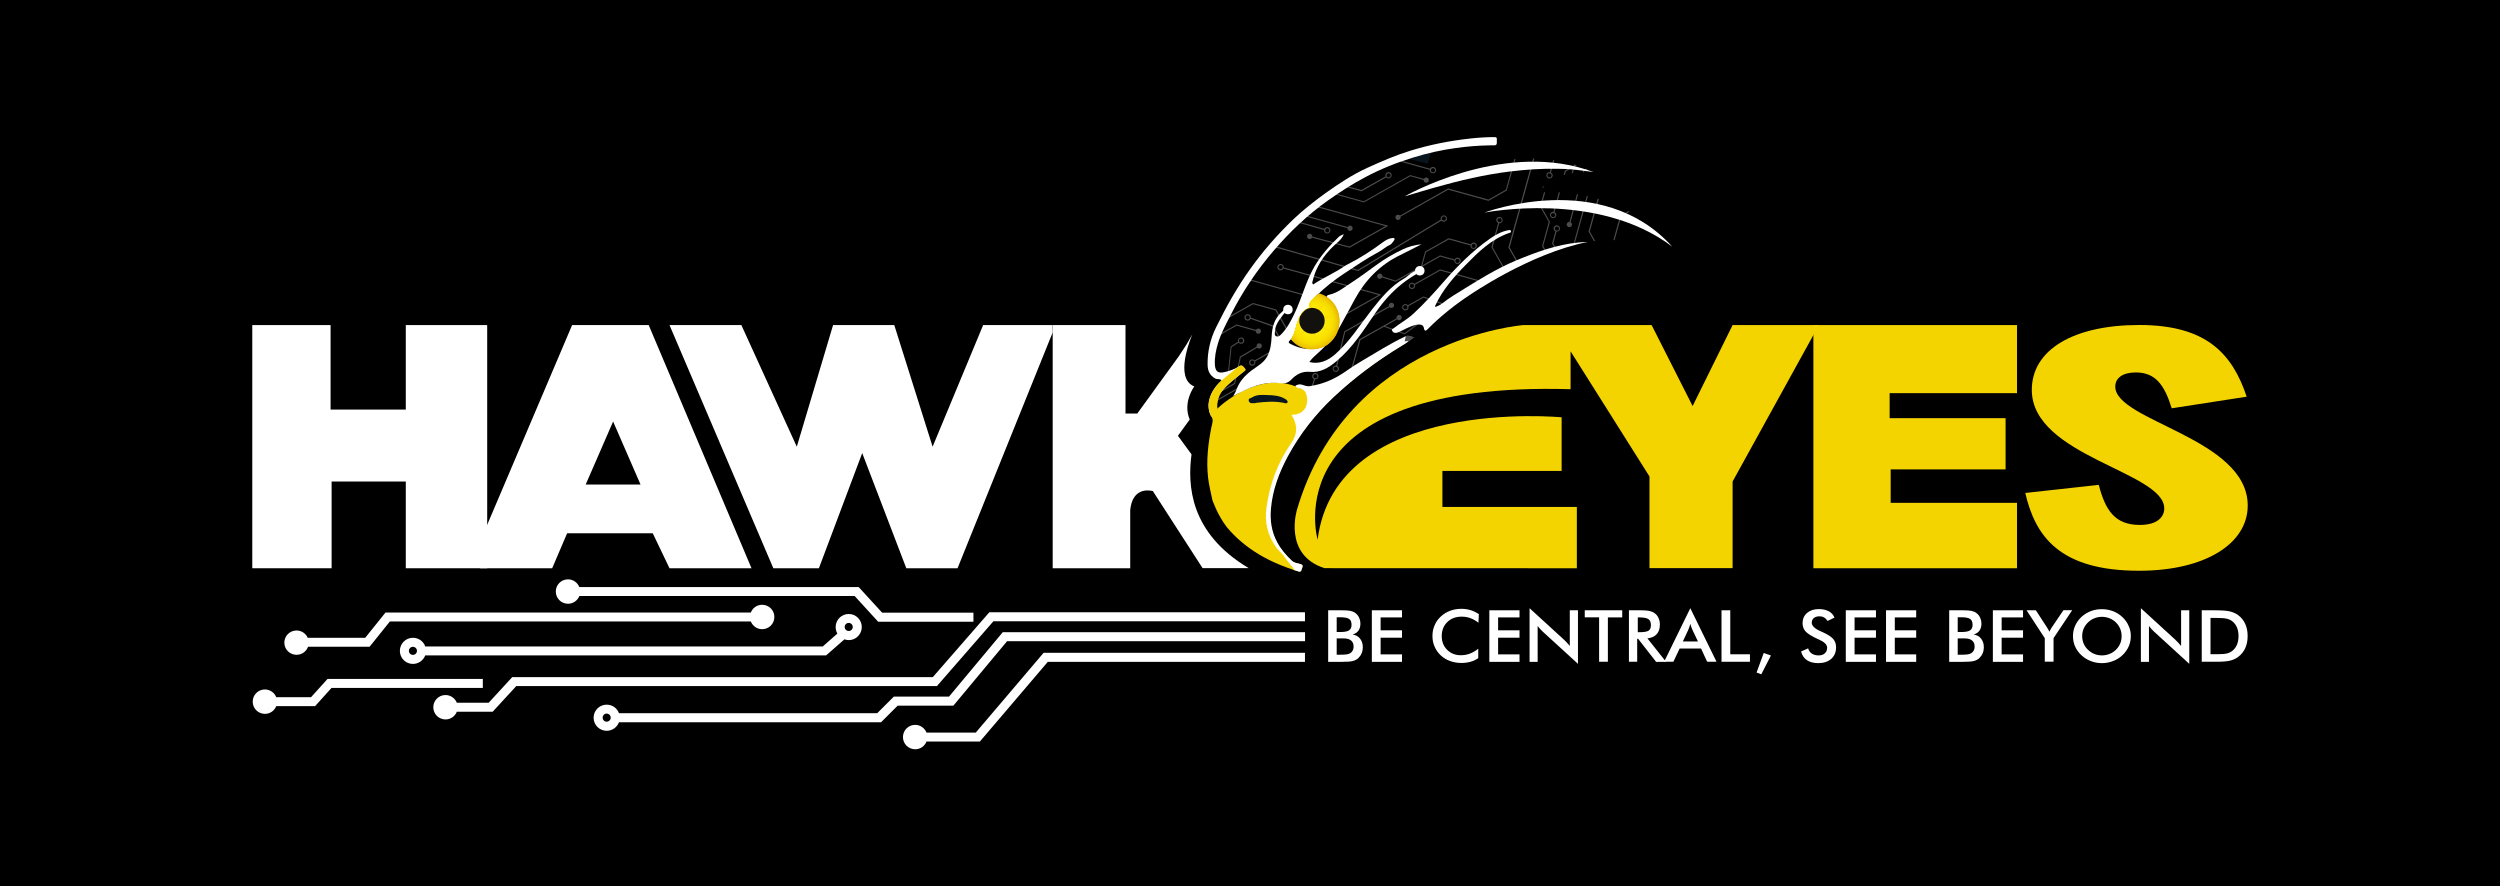 <svg xmlns="http://www.w3.org/2000/svg" xmlns:xlink="http://www.w3.org/1999/xlink" id="Layer_1" x="0" y="0" version="1.1" viewBox="0 0 290.85 103.13" style="enable-background:new 0 0 290.85 103.13" xml:space="preserve"><style type="text/css">.st0{fill:#08151d}.st2{fill:#4c4c4d}.st3{fill:#f4d400}.st4{fill:#fff}.st6{fill:#12110d}.st7{fill:#ffd800}.st40{fill:#4b4b4c}</style><rect width="290.85" height="103.15" y="-.01"/><g><path d="M179.28,22.38L179.28,22.38L179.28,22.38c0,0,0.33-1.97,4.34-2.32c0.53-0.03,1.12-0.05,1.78-0.05l0,0c0,0,0,0,0,0h0 c0,0-4.75-2.79-12.91-0.97c0,0-1.09-1.51,1.33-2.2c0,0,0.35,0.11,0.33-0.33l0-0.1l-0.02-0.3c0-0.05-0.03-0.08-0.06-0.11 c-0.06-0.03-0.16-0.05-0.33-0.04c0,0-14.26-0.27-26.89,13.46c0,0-10.14,14.43-4.19,14.18l-0.45,1.15c0,0-1.79,2.4-0.61,2.77 c0,0,2.81-2.84,6.78-2.99c0,0,1.19,0,2.25,0.4c0,0,0.38-0.42,1.19,0.1c0,0,0.22,0.22,1.78-0.26l2.76-0.75l7.25-4.2l2.24-1.39 c0,0,1.81-1.89,5.02-4.07l0-0.01c0,0,7.04-4.88,13.81-6.22c0,0,4.32-0.76,10,0.65C194.71,28.8,189.61,21.88,179.28,22.38z"/><path d="M167.39,16.86c0,0-0.95,0.42-1.27,2.18l-3.44-0.87L167.39,16.86z" class="st0"/><g><defs><path id="SVGID_1_" d="M179.28,22.38c-0.01,0,0.44-2.53,6.12-2.36c0,0-4.75-2.79-12.91-0.97c0,0-1.09-1.51,1.33-2.2 c0,0,0.35,0.11,0.33-0.33l0-0.1l-0.02-0.3c0-0.05-0.03-0.08-0.06-0.11c-0.06-0.03-0.16-0.05-0.33-0.04 c0,0-14.26-0.27-26.89,13.46c0,0-10.14,14.43-4.19,14.18l-0.45,1.15c0,0-1.79,2.4-0.61,2.77c0,0,2.81-2.84,6.78-2.99 c0,0,1.19,0,2.25,0.4c0,0,0.38-0.42,1.19,0.1c0,0,0.22,0.22,1.78-0.26l2.76-0.75l7.25-4.2l2.24-1.39c0,0,1.81-1.89,5.02-4.07 l0-0.01c0,0,7.04-4.88,13.81-6.22c0,0,4.32-0.76,10,0.65C194.71,28.8,189.61,21.88,179.28,22.38z"/></defs><clipPath id="SVGID_00000150076564828982720650000004795596857406610102_"><use xlink:href="#SVGID_1_" style="overflow:visible"/></clipPath><g style="clip-path:url(#SVGID_00000150076564828982720650000004795596857406610102_)"><g><g><path d="M182.61,20.99c-0.17-0.02-0.34,0.1-0.39,0.27c-0.05,0.2,0.06,0.4,0.26,0.46c0.2,0.05,0.4-0.06,0.46-0.26 c0.05-0.17-0.04-0.36-0.2-0.43l0.61-2.19l6.22-3.51l2.23-8.03l-0.13-0.03l-2.22,7.98l-6.22,3.51L182.61,20.99z M182.81,21.42 c-0.04,0.13-0.17,0.2-0.3,0.17c-0.13-0.04-0.2-0.17-0.17-0.3c0.03-0.11,0.13-0.18,0.23-0.17c0.02,0,0.04,0,0.06,0.01 c0.02,0.01,0.04,0.02,0.06,0.03C182.8,21.21,182.84,21.32,182.81,21.42z" class="st2"/><path d="M184.39,18.69c0.04,0.04,0.09,0.08,0.15,0.09c0.16,0.05,0.33-0.05,0.38-0.21 c0.05-0.16-0.05-0.33-0.21-0.38c-0.16-0.05-0.33,0.05-0.38,0.21c-0.02,0.06-0.01,0.12,0,0.17l-2.28,1.29l-1.33,4.78 c-0.17-0.02-0.34,0.1-0.39,0.27c-0.05,0.2,0.06,0.4,0.26,0.46c0.2,0.05,0.4-0.06,0.46-0.26c0.05-0.17-0.04-0.36-0.2-0.43 l1.32-4.73L184.39,18.69z M180.92,25.09c-0.04,0.13-0.17,0.2-0.3,0.17c-0.13-0.04-0.2-0.17-0.17-0.3 c0.03-0.11,0.13-0.18,0.23-0.17c0.02,0,0.04,0,0.06,0.01c0.02,0.01,0.04,0.02,0.06,0.03C180.9,24.87,180.94,24.98,180.92,25.09 z" class="st2"/><path d="M186.88,15.5l-1.91-0.53l-3.87,2.18l-0.8,2.88c-0.18-0.02-0.34,0.1-0.39,0.27 c-0.05,0.2,0.06,0.4,0.26,0.46c0.2,0.05,0.4-0.06,0.46-0.26c0.05-0.18-0.04-0.36-0.2-0.43l0.79-2.83l3.77-2.13l1.91,0.53 l1.61-0.91l1.44-5.2c0.17,0.02,0.34-0.09,0.39-0.27c0.05-0.2-0.06-0.4-0.26-0.46c-0.2-0.05-0.4,0.06-0.46,0.26 c-0.05,0.18,0.04,0.36,0.2,0.43l-1.43,5.14L186.88,15.5z M180.5,20.47c-0.04,0.13-0.17,0.2-0.3,0.17 c-0.13-0.04-0.2-0.17-0.17-0.3c0.03-0.11,0.12-0.18,0.23-0.18c0.02,0,0.04,0,0.07,0.01c0.02,0.01,0.04,0.01,0.06,0.03 C180.48,20.25,180.53,20.36,180.5,20.47z M189.75,9.09c0.04-0.13,0.17-0.2,0.3-0.17c0.13,0.04,0.2,0.17,0.17,0.3 c-0.03,0.11-0.13,0.18-0.23,0.17c-0.02,0-0.04,0-0.06-0.01c-0.02-0.01-0.04-0.02-0.06-0.03C189.77,9.31,189.72,9.2,189.75,9.09 z" class="st2"/><polygon points="157 14.96 159.72 5.14 171.29 -1.39 171.22 -1.5 159.61 5.06 156.88 14.87 137.59 25.77 126.98 22.82 126.95 22.95 137.61 25.91" class="st2"/><path d="M159.68,11.63l7.35-4.15c0.04,0.04,0.09,0.07,0.14,0.09c0.16,0.05,0.33-0.05,0.38-0.21 c0.05-0.16-0.05-0.33-0.21-0.38c-0.16-0.05-0.33,0.05-0.38,0.21c-0.02,0.06-0.01,0.12,0,0.17l-7.08,4l1.37-4.92l10.38-5.86 l-0.06-0.11l-10.43,5.89L159.68,11.63z" class="st2"/><path d="M173.2,8.99l5.45-3.08l5.39,1.5c0,0.14,0.08,0.27,0.22,0.3c0.16,0.05,0.33-0.05,0.38-0.21 c0.05-0.16-0.05-0.33-0.21-0.38c-0.14-0.04-0.29,0.03-0.35,0.16l-5.44-1.51l-5.45,3.08l-2.41-0.67l8.81-4.98l-0.06-0.11 l-9.09,5.13L173.2,8.99z" class="st2"/><path d="M171.84,12.67c-0.04-0.04-0.08-0.07-0.14-0.08c-0.16-0.05-0.33,0.05-0.38,0.21 c-0.05,0.16,0.05,0.33,0.21,0.38s0.33-0.05,0.38-0.21c0.02-0.06,0.01-0.13-0.01-0.18l5.7-3.22l6.87,1.91l3.31-1.87l1.01-3.64 l-0.13-0.03l-1,3.59l-3.22,1.82l-6.87-1.91L171.84,12.67z" class="st2"/><path d="M145.44,17.67c-0.14-0.01-0.27,0.08-0.31,0.22c-0.05,0.16,0.05,0.33,0.21,0.38 c0.16,0.05,0.33-0.05,0.38-0.21c0.04-0.14-0.03-0.29-0.15-0.35l3.15-11.34l1.11,1.97l-0.92,3.32l-1.16,0.66l-0.76,2.72 c-0.18-0.02-0.34,0.09-0.39,0.27c-0.05,0.2,0.06,0.4,0.26,0.46c0.2,0.05,0.4-0.06,0.46-0.26c0.05-0.18-0.04-0.35-0.2-0.43 l0.74-2.67l1.16-0.66l0.95-3.42l-1.21-2.13l0.83-2.97l-2.71-4.8l-0.11,0.06l2.69,4.75L145.44,17.67z M147.19,15.47 c-0.04,0.13-0.17,0.2-0.3,0.17c-0.13-0.04-0.2-0.17-0.17-0.3c0.03-0.11,0.13-0.18,0.23-0.18c0.02,0,0.04,0,0.06,0.01 c0.02,0.01,0.04,0.02,0.06,0.03C147.17,15.25,147.22,15.36,147.19,15.47z" class="st2"/><path d="M147.79,24.05l8.97,2.49c-0.01,0.14,0.08,0.27,0.22,0.31c0.16,0.05,0.33-0.05,0.38-0.21 c0.05-0.16-0.05-0.33-0.21-0.38c-0.14-0.04-0.29,0.03-0.35,0.16l-9.02-2.51l-10.42,5.89l-11.43-3.18l-0.03,0.13l11.48,3.19 L147.79,24.05z" class="st2"/><path d="M165.62,20.94c-0.01,0.14,0.08,0.27,0.22,0.31c0.16,0.05,0.33-0.05,0.38-0.21 c0.05-0.16-0.05-0.33-0.21-0.38c-0.14-0.04-0.29,0.03-0.35,0.15l-1.6-0.44l-5.4,3.05l-6.86-1.91l4.45-2.51 c0.04,0.04,0.09,0.08,0.15,0.09c0.16,0.05,0.33-0.05,0.38-0.21c0.05-0.16-0.05-0.33-0.21-0.38c-0.16-0.05-0.33,0.05-0.38,0.21 c-0.02,0.06-0.01,0.11,0,0.17l-4.72,2.67l7.21,2l5.4-3.05L165.62,20.94z" class="st2"/><path d="M158.4,22.26l2.86-1.62l0,0c0.04,0.05,0.11,0.09,0.18,0.11c0.2,0.05,0.4-0.06,0.46-0.26 c0.05-0.2-0.06-0.4-0.26-0.46c-0.2-0.05-0.4,0.06-0.46,0.26c-0.02,0.08-0.02,0.16,0.01,0.23l-2.81,1.59l-3.46-0.96l2.77-1.56 c0.05,0.06,0.11,0.11,0.19,0.13c0.2,0.05,0.4-0.06,0.46-0.26c0.05-0.2-0.06-0.4-0.26-0.46c-0.2-0.05-0.4,0.06-0.46,0.26 c-0.02,0.07-0.02,0.15,0,0.21l-3.05,1.72L158.4,22.26z M161.31,20.34c0.04-0.13,0.17-0.2,0.3-0.17c0.13,0.04,0.2,0.17,0.17,0.3 c-0.04,0.13-0.17,0.2-0.3,0.17c-0.04-0.01-0.07-0.03-0.1-0.05c-0.03-0.03-0.06-0.07-0.07-0.11 C161.3,20.43,161.3,20.38,161.31,20.34z M157.76,19.3c0.04-0.13,0.17-0.2,0.3-0.17c0.13,0.04,0.2,0.17,0.17,0.3 c-0.04,0.13-0.17,0.2-0.3,0.17c-0.04-0.01-0.08-0.04-0.11-0.07c-0.03-0.03-0.05-0.07-0.06-0.12 C157.74,19.38,157.75,19.34,157.76,19.3z" class="st2"/><path d="M151.02,4.56l0.54-1.94l-1.49-2.64c0.04-0.04,0.07-0.09,0.09-0.15c0.05-0.16-0.05-0.33-0.21-0.38 c-0.16-0.05-0.33,0.05-0.38,0.21c-0.05,0.16,0.05,0.33,0.21,0.38c0.06,0.02,0.12,0.01,0.17,0l1.47,2.59l-0.51,1.84l-0.87,0.49 l0.59-2.12l-1.42-2.51c0.04-0.04,0.07-0.09,0.09-0.15c0.05-0.16-0.05-0.33-0.21-0.38c-0.16-0.05-0.33,0.05-0.38,0.21 c-0.05,0.16,0.05,0.33,0.21,0.38c0.06,0.02,0.12,0.01,0.17,0l0,0l1.39,2.46l-0.75,2.69c-0.18-0.02-0.34,0.1-0.39,0.27 c-0.05,0.2,0.06,0.4,0.26,0.46c0.2,0.05,0.4-0.06,0.46-0.26c0.05-0.18-0.04-0.36-0.2-0.43l0.12-0.45L151.02,4.56z M149.94,5.99 c-0.04,0.13-0.17,0.2-0.3,0.17c-0.13-0.04-0.2-0.17-0.17-0.3c0.03-0.11,0.12-0.18,0.23-0.18c0.02,0,0.04,0,0.07,0.01 c0.02,0.01,0.04,0.01,0.06,0.03C149.92,5.77,149.97,5.89,149.94,5.99z" class="st2"/><path d="M194.14,22.04l3.64-13.08l-0.13-0.03l-3.62,13.03l-5.54,3.13l-1.56,5.62c-0.14-0.01-0.27,0.08-0.31,0.22 c-0.05,0.16,0.05,0.33,0.21,0.38c0.16,0.05,0.33-0.05,0.38-0.21c0.04-0.14-0.03-0.29-0.15-0.35l1.55-5.57L194.14,22.04z" class="st2"/><path d="M168.07,25.07c-0.2-0.05-0.4,0.06-0.46,0.26c-0.02,0.08-0.02,0.15,0.01,0.22l-9.63,5.84l-9.89-2.83 l-10.51,5.94l-12.86-3.57l-0.03,0.13l12.91,3.59l10.51-5.94l9.89,2.83l9.68-5.87c0.05,0.06,0.11,0.1,0.18,0.12 c0.2,0.05,0.4-0.06,0.46-0.26C168.38,25.33,168.27,25.12,168.07,25.07z M168.04,25.65c-0.04,0.01-0.09,0.02-0.14,0 c-0.04-0.01-0.08-0.03-0.1-0.06l0,0c-0.04-0.04-0.06-0.08-0.07-0.14c0,0,0,0,0-0.01c-0.01-0.03,0-0.06,0.01-0.09 c0.01-0.05,0.04-0.09,0.08-0.12c0.02-0.02,0.05-0.03,0.08-0.04c0.04-0.01,0.09-0.02,0.14,0c0.05,0.01,0.09,0.04,0.12,0.08 c0.01,0.01,0.02,0.03,0.03,0.04c0.03,0.05,0.04,0.12,0.02,0.18C168.18,25.57,168.12,25.63,168.04,25.65z" class="st2"/><path d="M176.93,16.29l1.85-1.04c0.04,0.04,0.09,0.08,0.15,0.09c0.16,0.05,0.33-0.05,0.38-0.21 c0.05-0.16-0.05-0.33-0.21-0.38c-0.16-0.05-0.33,0.05-0.38,0.21c-0.02,0.06-0.01,0.12,0,0.17l-1.9,1.07l-1.63,5.87l-2.03,1.15 l-4.69-1.3l-5.59,3.16c-0.04-0.04-0.09-0.07-0.15-0.09c-0.16-0.05-0.33,0.05-0.38,0.21c-0.05,0.16,0.05,0.33,0.21,0.38 c0.16,0.05,0.33-0.05,0.38-0.21c0.02-0.06,0.01-0.12,0-0.17l5.54-3.13l4.69,1.3l2.12-1.2L176.93,16.29z" class="st2"/><path d="M145.61,32.69l8.98,2.5c-0.03,0.16,0.06,0.31,0.22,0.36c0.16,0.05,0.33-0.05,0.38-0.21 c0.05-0.16-0.05-0.33-0.21-0.38c-0.13-0.03-0.25,0.01-0.33,0.11l-9.05-2.52l-8.07,4.56l-13.47-3.74l-0.03,0.13l13.52,3.76 L145.61,32.69z" class="st2"/><path d="M149.35,31.11c0.02-0.18-0.1-0.34-0.27-0.39c-0.2-0.05-0.4,0.06-0.46,0.26c-0.05,0.2,0.06,0.4,0.26,0.46 c0.17,0.05,0.36-0.04,0.43-0.2l11.06,3.08l-5.76,3.26l-2.72-0.76c0.02-0.18-0.1-0.34-0.27-0.39c-0.2-0.05-0.4,0.06-0.46,0.26 c-0.05,0.2,0.06,0.4,0.26,0.46c0.17,0.05,0.36-0.04,0.43-0.2l2.78,0.77l6.08-3.44L149.35,31.11z M149.19,31.2 c-0.05,0.09-0.16,0.14-0.27,0.11c-0.13-0.04-0.2-0.17-0.17-0.3c0.04-0.13,0.17-0.2,0.3-0.17c0.11,0.03,0.17,0.13,0.17,0.23 c0,0.02,0,0.04-0.01,0.07C149.21,31.17,149.2,31.19,149.19,31.2z M151.73,36.9c-0.02,0.04-0.05,0.07-0.09,0.09 C151.63,37,151.62,37,151.6,37c-0.03,0.01-0.07,0.02-0.1,0.01c-0.01,0-0.03,0-0.04-0.01l0,0c-0.13-0.04-0.2-0.17-0.17-0.3 c0.02-0.06,0.06-0.11,0.11-0.14c0.01-0.01,0.03-0.01,0.04-0.02c0.04-0.01,0.09-0.02,0.14,0l0,0c0.02,0,0.03,0.01,0.04,0.02 c0.01,0.01,0.03,0.02,0.04,0.03c0.01,0.01,0.02,0.02,0.03,0.03c0.01,0.01,0.02,0.02,0.02,0.03c0.01,0.03,0.02,0.05,0.03,0.08 c0,0.01,0,0.03,0,0.04c0,0.02,0,0.04-0.01,0.06C151.75,36.86,151.74,36.89,151.73,36.9z" class="st2"/><path d="M168.55,27.86l2.53,0.7c-0.02,0.17,0.09,0.34,0.27,0.39c0.2,0.05,0.4-0.06,0.46-0.26 c0.05-0.2-0.06-0.4-0.26-0.46c-0.18-0.05-0.36,0.04-0.43,0.2l-2.58-0.72l-2.75,1.55l-0.47,1.71l-2.96,1.67l-1.53-0.49 c0.01-0.14-0.08-0.27-0.22-0.31c-0.16-0.05-0.33,0.05-0.38,0.21c-0.05,0.16,0.05,0.33,0.21,0.38c0.14,0.04,0.29-0.03,0.35-0.15 l1.58,0.5l5.19-2.93l1.64,0.46c-0.02,0.18,0.1,0.34,0.27,0.39c0.2,0.05,0.4-0.06,0.46-0.26c0.05-0.2-0.06-0.4-0.26-0.46 c-0.18-0.05-0.36,0.04-0.43,0.2l-1.7-0.47l-2.07,1.17l0.43-1.53L168.55,27.86z M171.51,28.37c0.13,0.04,0.2,0.17,0.17,0.3 c-0.04,0.13-0.17,0.2-0.3,0.17c-0.11-0.03-0.18-0.13-0.17-0.23c0-0.02,0-0.04,0.01-0.06s0.02-0.04,0.03-0.06 C171.3,28.38,171.41,28.34,171.51,28.37z M169.63,30.12c0.13,0.04,0.2,0.17,0.17,0.3c-0.04,0.13-0.17,0.2-0.3,0.17 c-0.11-0.03-0.18-0.12-0.18-0.23c0-0.02,0-0.04,0.01-0.07s0.01-0.04,0.03-0.06C169.42,30.14,169.53,30.09,169.63,30.12z" class="st2"/><path d="M154.04,26.76c-0.02,0.18,0.09,0.34,0.27,0.39c0.2,0.05,0.4-0.06,0.46-0.26c0.05-0.2-0.06-0.4-0.26-0.46 c-0.18-0.05-0.36,0.04-0.43,0.2l-6.13-1.73l-2.03,1.14c-0.04-0.04-0.09-0.07-0.15-0.09c-0.16-0.05-0.33,0.05-0.38,0.21 s0.05,0.33,0.21,0.38s0.33-0.05,0.38-0.21c0.02-0.06,0.01-0.12,0-0.17l1.98-1.12L154.04,26.76z M154.48,26.57 c0.13,0.04,0.2,0.17,0.17,0.3c-0.04,0.13-0.17,0.2-0.3,0.17c-0.11-0.03-0.17-0.12-0.17-0.23c0-0.02,0-0.04,0.01-0.07 c0.01-0.02,0.01-0.04,0.03-0.06C154.26,26.58,154.37,26.54,154.48,26.57z" class="st2"/><path d="M141.91,56.93l1.6-5.75l5.26-2.97c0.04,0.04,0.09,0.07,0.15,0.09c0.16,0.05,0.33-0.05,0.38-0.21 c0.05-0.16-0.05-0.33-0.21-0.38c-0.16-0.05-0.33,0.05-0.38,0.21c-0.02,0.06-0.01,0.12,0,0.17l-5.3,3l-1.6,5.75l-7.45,4.21 l-8-2.22l-0.03,0.13l8.05,2.24L141.91,56.93z" class="st2"/><path d="M141.95,49.81l4.87-2.75c0.05,0.06,0.11,0.1,0.18,0.12c0.2,0.05,0.4-0.06,0.46-0.26 c0.05-0.2-0.06-0.4-0.26-0.46c-0.2-0.05-0.4,0.06-0.46,0.26c-0.02,0.08-0.02,0.15,0.01,0.22l-4.91,2.78l-1.58,5.69l-3.57,2.02 c-0.05-0.06-0.11-0.1-0.19-0.12c-0.2-0.05-0.4,0.06-0.46,0.26c-0.05,0.2,0.06,0.4,0.26,0.46c0.2,0.05,0.4-0.06,0.46-0.26 c0.02-0.08,0.02-0.15-0.01-0.22l3.62-2.04L141.95,49.81z M146.87,46.76c0.04-0.13,0.17-0.2,0.3-0.17 c0.13,0.04,0.2,0.17,0.17,0.3c-0.04,0.13-0.17,0.2-0.3,0.17c-0.04-0.01-0.08-0.03-0.1-0.06c-0.03-0.03-0.05-0.07-0.06-0.11 C146.86,46.84,146.86,46.8,146.87,46.76z M136.64,57.72c-0.04,0.13-0.17,0.2-0.3,0.17c-0.13-0.04-0.2-0.17-0.17-0.3 c0.04-0.13,0.17-0.2,0.3-0.17c0.04,0.01,0.08,0.03,0.1,0.06c0.03,0.03,0.05,0.07,0.06,0.11 C136.65,57.64,136.65,57.68,136.64,57.72z" class="st2"/><path d="M161.65,35.73c0.04,0.04,0.09,0.07,0.15,0.09c0.16,0.05,0.33-0.05,0.38-0.21 c0.05-0.16-0.05-0.33-0.21-0.38c-0.16-0.05-0.33,0.05-0.38,0.21c-0.02,0.06-0.01,0.12,0,0.17l-5.2,2.94l-0.95,3.98 c-0.18-0.02-0.34,0.09-0.39,0.27c-0.05,0.2,0.06,0.4,0.26,0.46c0.2,0.05,0.4-0.06,0.46-0.26c0.05-0.18-0.04-0.36-0.2-0.43 l0.93-3.93L161.65,35.73z M155.63,42.97c-0.04,0.13-0.17,0.2-0.3,0.17c-0.13-0.04-0.2-0.17-0.17-0.3 c0.03-0.11,0.12-0.17,0.23-0.17c0.02,0,0.04,0,0.07,0.01s0.04,0.01,0.06,0.03C155.62,42.75,155.66,42.86,155.63,42.97z" class="st2"/><path d="M129.82,54.92l-0.03,0.13l5.13,1.43l3.97-2.24c0.05,0.06,0.11,0.1,0.18,0.12c0.2,0.05,0.4-0.06,0.46-0.26 c0.05-0.2-0.06-0.4-0.26-0.46c-0.2-0.05-0.4,0.06-0.46,0.26c-0.02,0.08-0.02,0.15,0.01,0.22l-3.92,2.22L129.82,54.92z M138.94,53.93c0.04-0.13,0.17-0.2,0.3-0.17c0.13,0.04,0.2,0.17,0.17,0.3c-0.04,0.13-0.17,0.2-0.3,0.17 c-0.04-0.01-0.08-0.03-0.1-0.06c-0.03-0.03-0.06-0.07-0.06-0.11C138.93,54.01,138.93,53.97,138.94,53.93z" class="st2"/><path d="M138.23,40.93l-3.3-0.92l-0.03,0.13l3.35,0.93l5.62-3.18l2.22,0.62c-0.01,0.14,0.08,0.27,0.22,0.31 c0.16,0.05,0.33-0.05,0.38-0.21c0.05-0.16-0.05-0.33-0.21-0.38c-0.14-0.04-0.29,0.03-0.35,0.15l-2.27-0.63L138.23,40.93z" class="st2"/><path d="M148.14,37.87l-2.62-0.91c0.02-0.18-0.09-0.34-0.27-0.39c-0.2-0.05-0.4,0.06-0.46,0.26 c-0.05,0.2,0.06,0.4,0.26,0.46c0.18,0.05,0.36-0.04,0.43-0.2l2.56,0.9l1.18,2.09l-3.27,1.85c-0.05-0.05-0.1-0.09-0.17-0.11 c-0.2-0.05-0.4,0.06-0.46,0.26c-0.05,0.2,0.06,0.4,0.26,0.46c0.2,0.05,0.4-0.06,0.46-0.26c0.02-0.08,0.02-0.17-0.01-0.24 l3.38-1.91L148.14,37.87z M145.09,37.16c-0.13-0.04-0.2-0.17-0.17-0.3c0.04-0.13,0.17-0.2,0.3-0.17 c0.11,0.03,0.17,0.12,0.17,0.23c0,0.02,0,0.04-0.01,0.07c-0.01,0.02-0.01,0.04-0.03,0.06 C145.31,37.14,145.2,37.19,145.09,37.16z M145.93,42.24c-0.04,0.13-0.17,0.2-0.3,0.17c-0.13-0.04-0.2-0.17-0.17-0.3 c0.04-0.13,0.17-0.2,0.3-0.17c0.03,0.01,0.06,0.02,0.09,0.05c0.04,0.03,0.06,0.07,0.07,0.11 C145.94,42.15,145.94,42.19,145.93,42.24z" class="st2"/><path d="M143.69,44.66l0.66-3.07l1.91-1.14c0.04,0.04,0.09,0.08,0.15,0.09c0.16,0.05,0.33-0.05,0.38-0.21 s-0.05-0.33-0.21-0.38c-0.16-0.05-0.33,0.05-0.38,0.21c-0.02,0.06-0.01,0.12,0,0.17l0,0l-1.95,1.16l-0.66,3.07l-3.47,2 l-0.83,1.78c-0.2-0.02-0.4,0.13-0.41,0.36c0,0.14,0.08,0.28,0.21,0.34c0.22,0.1,0.46-0.01,0.52-0.23 c0.05-0.18-0.04-0.36-0.2-0.43l0.81-1.73L143.69,44.66z M139.48,48.79c-0.04,0.13-0.17,0.2-0.3,0.17 c-0.13-0.04-0.2-0.17-0.17-0.3c0.03-0.11,0.13-0.18,0.23-0.17c0.02,0,0.04,0,0.06,0.01c0.02,0.01,0.04,0.02,0.06,0.03 C139.46,48.58,139.51,48.69,139.48,48.79z" class="st2"/><path d="M142.91,43.86l0.37-3.46l0.82-0.53c0.05,0.06,0.11,0.1,0.19,0.12c0.2,0.05,0.4-0.06,0.46-0.26 c0.05-0.2-0.06-0.4-0.26-0.46c-0.2-0.05-0.4,0.06-0.46,0.26c-0.02,0.08-0.02,0.15,0.01,0.22l-0.86,0.56l-0.37,3.46l-3.85,2.17 l-1.06,3.8c-0.18-0.02-0.34,0.09-0.39,0.27c-0.05,0.2,0.06,0.4,0.26,0.46c0.2,0.05,0.4-0.06,0.46-0.26 c0.05-0.18-0.04-0.36-0.2-0.43l1.04-3.75L142.91,43.86z M144.14,39.56c0.04-0.13,0.17-0.2,0.3-0.17 c0.13,0.04,0.2,0.17,0.17,0.3c-0.04,0.13-0.17,0.2-0.3,0.17c-0.04-0.01-0.08-0.03-0.11-0.06c-0.03-0.03-0.05-0.07-0.06-0.11 C144.13,39.65,144.13,39.61,144.14,39.56z M138.09,50.18c-0.04,0.13-0.17,0.2-0.3,0.17s-0.2-0.17-0.17-0.3 c0.03-0.11,0.13-0.18,0.23-0.17c0.02,0,0.04,0,0.06,0.01c0.02,0.01,0.04,0.02,0.06,0.03 C138.07,49.97,138.12,50.07,138.09,50.18z" class="st2"/><path d="M149.46-1.61c-0.14-0.01-0.27,0.08-0.31,0.22c-0.05,0.16,0.05,0.33,0.21,0.38 c0.16,0.05,0.33-0.05,0.38-0.21c0.04-0.14-0.03-0.29-0.15-0.35l0.23-0.83L151-3.07l1.83,0.51c-0.02,0.18,0.1,0.34,0.27,0.39 c0.2,0.05,0.4-0.06,0.46-0.26c0.05-0.2-0.06-0.4-0.26-0.46c-0.17-0.05-0.36,0.04-0.43,0.2l-1.88-0.52l-1.28,0.72L149.46-1.61z M153.26-2.76c0.13,0.04,0.2,0.17,0.17,0.3c-0.04,0.13-0.17,0.2-0.3,0.17c-0.11-0.03-0.17-0.12-0.17-0.23 c0-0.02,0-0.04,0.01-0.07c0.01-0.02,0.01-0.04,0.03-0.06C153.04-2.74,153.15-2.79,153.26-2.76z" class="st2"/><path d="M155.21,46.87c-0.2-0.05-0.4,0.06-0.46,0.26c-0.02,0.08-0.02,0.15,0.01,0.22l-9.06,5.12l-1.62,5.81 l-9.75,5.51l-8.68-2.41l-0.03,0.13l8.73,2.43l9.85-5.56l1.62-5.81l9.02-5.09c0.05,0.06,0.11,0.1,0.18,0.12 c0.2,0.05,0.4-0.06,0.46-0.26C155.52,47.12,155.4,46.92,155.21,46.87z M155.04,47.45c-0.04-0.01-0.08-0.03-0.1-0.06 c-0.03-0.03-0.06-0.07-0.06-0.11c-0.01-0.04-0.01-0.08,0-0.12c0.04-0.13,0.17-0.2,0.3-0.17c0.13,0.04,0.2,0.17,0.17,0.3 C155.3,47.41,155.17,47.49,155.04,47.45z" class="st2"/><path d="M158.84,16.92c-0.05,0.2,0.06,0.4,0.26,0.46c0.2,0.05,0.4-0.06,0.46-0.26c0.02-0.08,0.02-0.15-0.01-0.22 l10.63-6c0.04,0.04,0.08,0.07,0.14,0.08c0.16,0.05,0.33-0.05,0.38-0.21c0.05-0.16-0.05-0.33-0.21-0.38 c-0.16-0.05-0.33,0.05-0.38,0.21c-0.02,0.06-0.01,0.13,0.01,0.18l0,0l-10.62,6c-0.05-0.06-0.11-0.1-0.18-0.12 C159.1,16.61,158.9,16.73,158.84,16.92z M159.43,16.96c0.01,0.04,0.01,0.08,0,0.12c-0.04,0.13-0.17,0.2-0.3,0.17 c-0.13-0.04-0.2-0.17-0.17-0.3c0.04-0.13,0.17-0.2,0.3-0.17c0.04,0.01,0.08,0.03,0.1,0.06 C159.4,16.88,159.42,16.92,159.43,16.96z" class="st2"/><path d="M169.29,13.94c0.2,0.05,0.4-0.06,0.46-0.26c0.05-0.2-0.06-0.4-0.26-0.46c-0.2-0.05-0.4,0.06-0.46,0.26 c-0.02,0.08-0.02,0.15,0.01,0.22l-8.08,4.56l5.38,1.5c-0.02,0.18,0.09,0.34,0.27,0.39c0.2,0.05,0.4-0.06,0.46-0.26 c0.05-0.2-0.06-0.4-0.26-0.46c-0.18-0.05-0.36,0.04-0.43,0.2l-5.08-1.41l7.8-4.41C169.15,13.88,169.22,13.92,169.29,13.94z M166.78,19.57c0.13,0.04,0.2,0.17,0.17,0.3c-0.04,0.13-0.17,0.2-0.3,0.17c-0.11-0.03-0.18-0.13-0.17-0.23 c0-0.02,0-0.04,0.01-0.06s0.02-0.04,0.03-0.06C166.57,19.59,166.68,19.54,166.78,19.57z M169.16,13.52 c0.04-0.13,0.17-0.2,0.3-0.17c0.13,0.04,0.2,0.17,0.17,0.3c-0.04,0.13-0.17,0.2-0.3,0.17c-0.04-0.01-0.08-0.03-0.11-0.06 c-0.03-0.03-0.05-0.07-0.06-0.11C169.15,13.6,169.15,13.56,169.16,13.52z" class="st2"/><path d="M186.95,11.91c-0.02,0.08-0.02,0.15,0.01,0.22l-3.1,1.75l-6.21-1.73l-6.33,3.57 c-0.04-0.04-0.09-0.07-0.14-0.09c-0.16-0.05-0.33,0.05-0.38,0.21c-0.05,0.16,0.05,0.33,0.21,0.38 c0.16,0.05,0.33-0.05,0.38-0.21c0.02-0.06,0.01-0.12,0-0.17l6.28-3.55l6.21,1.73l3.15-1.78c0.05,0.05,0.11,0.1,0.19,0.12 c0.2,0.05,0.4-0.06,0.46-0.26c0.05-0.2-0.06-0.4-0.26-0.46C187.21,11.6,187,11.72,186.95,11.91z M187.37,11.78 c0.13,0.04,0.2,0.17,0.17,0.3c-0.04,0.13-0.17,0.2-0.3,0.17c-0.04-0.01-0.08-0.03-0.11-0.06c-0.03-0.03-0.05-0.07-0.06-0.11 c-0.01-0.04-0.01-0.08,0-0.12C187.11,11.82,187.24,11.75,187.37,11.78z" class="st2"/><path d="M184.31,33.55l1.45-5.2l-0.8-1.42l1.09-3.92l1.37-0.77l0.19-0.68l3.62-2.05c0.05,0.06,0.11,0.1,0.18,0.12 c0.2,0.05,0.4-0.06,0.46-0.26c0.05-0.2-0.06-0.4-0.26-0.46c-0.2-0.05-0.4,0.06-0.46,0.26c-0.02,0.08-0.02,0.15,0.01,0.22 l-1,0.57l0.4-1.45l2.32-1.31l1.26-4.54l-0.66-1.16l1.08-3.9l-0.13-0.03l-2.46,8.85l-6.63,3.75l-3.33,11.96 c-0.18-0.02-0.34,0.1-0.39,0.27c-0.05,0.2,0.06,0.4,0.26,0.46c0.2,0.05,0.4-0.06,0.46-0.26c0.05-0.18-0.04-0.36-0.2-0.43 l3.31-11.91l6.63-3.75l1.34-4.82l0.57,1l-1.23,4.44l-2.32,1.31L190,20.05l0,0l-2.51,1.41l-0.19,0.68l-1.21,0.69l0.53-1.89 l1.87-1.06c0.05,0.06,0.11,0.1,0.18,0.12c0.2,0.05,0.4-0.06,0.46-0.26c0.05-0.2-0.06-0.4-0.26-0.46 c-0.2-0.05-0.4,0.06-0.46,0.26c-0.02,0.08-0.02,0.15,0.01,0.22l-1.92,1.08l-1.69,6.1l0.8,1.42l-1.43,5.15 c-0.18-0.02-0.35,0.09-0.39,0.27c-0.05,0.2,0.06,0.4,0.26,0.46c0.2,0.05,0.4-0.06,0.46-0.26 C184.56,33.81,184.47,33.63,184.31,33.55z M191.28,19.2c0.04-0.13,0.17-0.2,0.3-0.17c0.13,0.04,0.2,0.17,0.17,0.3 c-0.04,0.13-0.17,0.2-0.3,0.17c-0.04-0.01-0.08-0.03-0.1-0.06c-0.03-0.03-0.05-0.07-0.06-0.11 C191.27,19.29,191.27,19.24,191.28,19.2z M182.22,32.56c-0.04,0.13-0.17,0.2-0.3,0.17c-0.13-0.04-0.2-0.17-0.17-0.3 c0.03-0.11,0.12-0.18,0.23-0.18c0.02,0,0.04,0,0.07,0.01c0.02,0.01,0.04,0.01,0.06,0.03 C182.21,32.34,182.25,32.45,182.22,32.56z M188.55,19.58c0.04-0.13,0.17-0.2,0.3-0.17c0.13,0.04,0.2,0.17,0.17,0.3 c-0.04,0.13-0.17,0.2-0.3,0.17c-0.04-0.01-0.08-0.03-0.1-0.06c-0.03-0.03-0.05-0.07-0.06-0.11 C188.54,19.66,188.54,19.62,188.55,19.58z M184.09,34.11c-0.13-0.04-0.2-0.17-0.17-0.3c0.03-0.11,0.13-0.18,0.23-0.18 c0.02,0,0.04,0,0.06,0.01c0.02,0.01,0.04,0.02,0.06,0.03c0.09,0.05,0.13,0.16,0.1,0.27C184.35,34.07,184.21,34.15,184.09,34.11 z" class="st2"/><path d="M182.72,35.67l1.71-6.15l-0.36-0.63c0.04-0.04,0.07-0.09,0.09-0.15c0.05-0.16-0.05-0.33-0.21-0.38 c-0.16-0.05-0.33,0.05-0.38,0.21c-0.05,0.16,0.05,0.33,0.21,0.38c0.06,0.02,0.12,0.01,0.17,0l0,0l0.33,0.58l-1.7,6.1 c-0.18-0.02-0.34,0.1-0.39,0.27c-0.05,0.2,0.06,0.4,0.26,0.46c0.2,0.05,0.4-0.06,0.46-0.26 C182.97,35.93,182.88,35.75,182.72,35.67z M182.5,36.24c-0.13-0.04-0.2-0.17-0.17-0.3c0.03-0.11,0.12-0.17,0.23-0.17 c0.02,0,0.04,0,0.07,0.01c0.02,0.01,0.04,0.01,0.06,0.03c0.09,0.05,0.14,0.16,0.11,0.27C182.76,36.2,182.62,36.28,182.5,36.24z" class="st2"/><path d="M154.52,11.85c0.2,0.05,0.4-0.06,0.46-0.26c0.05-0.17-0.04-0.36-0.2-0.43l4.28-15.39l-0.13-0.03 l-4.28,15.39c-0.18-0.02-0.34,0.1-0.39,0.27C154.21,11.59,154.33,11.8,154.52,11.85z M154.62,11.25c0.02,0,0.04,0,0.06,0.01 s0.04,0.02,0.06,0.03c0.09,0.05,0.14,0.16,0.11,0.27c-0.04,0.13-0.17,0.2-0.3,0.17c-0.13-0.04-0.2-0.17-0.17-0.3 C154.42,11.32,154.52,11.25,154.62,11.25z" class="st2"/><path d="M155.82-0.35l-0.93,3.34l0.85,1.5l-1.22,4.38l-1.01,0.57l-1.82,6.56c-0.18-0.02-0.34,0.1-0.39,0.27 c-0.05,0.2,0.06,0.4,0.26,0.46c0.2,0.05,0.4-0.06,0.46-0.26c0.05-0.18-0.04-0.36-0.2-0.43l1.81-6.51l1.01-0.57l1.25-4.48 l-0.85-1.5l0.91-3.28c0.17,0.02,0.34-0.09,0.39-0.27c0.05-0.2-0.06-0.4-0.26-0.46c-0.2-0.05-0.4,0.06-0.46,0.26 C155.58-0.6,155.66-0.42,155.82-0.35z M151.88,16.43c-0.04,0.13-0.17,0.2-0.3,0.17c-0.13-0.04-0.2-0.17-0.17-0.3 c0.03-0.11,0.12-0.18,0.23-0.18c0.02,0,0.04,0,0.07,0.01s0.04,0.01,0.06,0.03C151.87,16.21,151.91,16.32,151.88,16.43z M156.05-0.91c0.13,0.04,0.2,0.17,0.17,0.3c-0.03,0.11-0.13,0.18-0.23,0.17c-0.02,0-0.04,0-0.06-0.01 c-0.02-0.01-0.04-0.02-0.06-0.03c-0.09-0.05-0.14-0.16-0.11-0.27C155.79-0.87,155.92-0.95,156.05-0.91z" class="st2"/><path d="M148.78-1.44c0.16,0.04,0.33-0.05,0.37-0.21c0.04-0.14-0.03-0.28-0.15-0.35l0.21-0.76l1.11-0.63 c0.04,0.04,0.09,0.07,0.15,0.09c0.16,0.04,0.33-0.05,0.37-0.21c0.04-0.16-0.05-0.33-0.21-0.37c-0.16-0.04-0.33,0.05-0.37,0.21 c-0.02,0.06-0.02,0.11,0,0.16l-1.16,0.66l-0.23,0.81c-0.14-0.01-0.27,0.08-0.3,0.22C148.53-1.65,148.62-1.48,148.78-1.44z M150.36-3.64c0.03-0.1,0.14-0.16,0.24-0.13c0.1,0.03,0.16,0.14,0.14,0.24c-0.03,0.1-0.14,0.16-0.24,0.14 c-0.03-0.01-0.06-0.02-0.08-0.04c-0.03-0.03-0.06-0.07-0.06-0.11C150.35-3.58,150.35-3.61,150.36-3.64z M148.84-1.92 c0.02,0,0.05,0,0.07,0.01c0.02,0.01,0.04,0.01,0.06,0.03c0.07,0.04,0.1,0.13,0.08,0.21c-0.03,0.1-0.14,0.16-0.24,0.14 c-0.1-0.03-0.16-0.14-0.14-0.24C148.69-1.86,148.77-1.92,148.84-1.92z" class="st2"/><path d="M175.22,4.16c-0.18-0.05-0.36,0.04-0.43,0.2l-4.53-1.26l-5.45,3.08c-0.05-0.06-0.11-0.1-0.18-0.12 c-0.2-0.05-0.4,0.06-0.46,0.26c-0.05,0.2,0.06,0.4,0.26,0.46c0.2,0.05,0.4-0.06,0.46-0.26c0.02-0.08,0.02-0.15-0.01-0.22 l5.4-3.05l4.47,1.24c-0.02,0.17,0.09,0.34,0.27,0.39c0.2,0.05,0.4-0.06,0.46-0.26C175.54,4.42,175.42,4.21,175.22,4.16z M164.76,6.47c-0.04,0.13-0.17,0.2-0.3,0.17c-0.13-0.04-0.2-0.17-0.17-0.3c0.04-0.13,0.17-0.2,0.3-0.17 c0.04,0.01,0.08,0.03,0.1,0.06c0.03,0.03,0.06,0.07,0.06,0.11C164.77,6.39,164.77,6.43,164.76,6.47z M175.06,4.74 c-0.11-0.03-0.18-0.13-0.17-0.23c0-0.02,0-0.04,0.01-0.06c0.01-0.02,0.02-0.04,0.03-0.06c0.05-0.09,0.16-0.14,0.27-0.11 c0.13,0.04,0.2,0.17,0.17,0.3C175.32,4.71,175.19,4.78,175.06,4.74z" class="st2"/><path d="M160.72,13.38c-0.2-0.05-0.4,0.06-0.46,0.26c-0.05,0.2,0.06,0.4,0.26,0.46c0.2,0.05,0.4-0.06,0.46-0.26 c0.02-0.08,0.02-0.15-0.01-0.22l7.42-4.19l0,0c0.05,0.06,0.11,0.1,0.19,0.12c0.2,0.05,0.4-0.06,0.46-0.26 c0.05-0.2-0.06-0.4-0.26-0.46c-0.2-0.05-0.4,0.06-0.46,0.26c-0.02,0.08-0.02,0.15,0.01,0.22l-7.42,4.2 C160.86,13.44,160.8,13.4,160.72,13.38z M168.45,9.12c0.04-0.13,0.17-0.2,0.3-0.17c0.13,0.04,0.2,0.17,0.17,0.3 s-0.17,0.2-0.3,0.17c-0.04-0.01-0.08-0.03-0.1-0.06c-0.03-0.03-0.06-0.07-0.06-0.11C168.44,9.2,168.44,9.16,168.45,9.12z M160.86,13.8c-0.04,0.13-0.17,0.2-0.3,0.17c-0.13-0.04-0.2-0.17-0.17-0.3c0.04-0.13,0.17-0.2,0.3-0.17 c0.04,0.01,0.08,0.03,0.1,0.06c0.03,0.03,0.05,0.07,0.06,0.11C160.87,13.72,160.87,13.76,160.86,13.8z" class="st2"/><path d="M180.31,34.36l1.26-4.53l-0.86-1.52l0.38-1.36c0.17,0.01,0.34-0.1,0.39-0.27c0.05-0.2-0.06-0.4-0.26-0.46 c-0.2-0.05-0.4,0.06-0.46,0.26c-0.05,0.18,0.04,0.36,0.2,0.43l-0.4,1.41l0.86,1.52l-0.39,1.42l-1.49-2.63l0.78-2.82l-1.01-1.79 l0.47-1.69c0.17,0.02,0.34-0.09,0.39-0.27c0.05-0.2-0.06-0.4-0.26-0.46c-0.2-0.05-0.4,0.06-0.46,0.26 c-0.05,0.18,0.04,0.36,0.2,0.43l-0.48,1.74l1.01,1.79l-0.78,2.82l1.58,2.79l-0.8,2.88c-0.14-0.01-0.27,0.08-0.31,0.22 c-0.05,0.16,0.05,0.33,0.21,0.38c0.16,0.05,0.33-0.05,0.38-0.21C180.5,34.57,180.44,34.43,180.31,34.36z M180.9,26.53 c0.04-0.13,0.17-0.2,0.3-0.17c0.13,0.04,0.2,0.17,0.17,0.3c-0.03,0.1-0.12,0.17-0.22,0.17c-0.02,0-0.05,0-0.07-0.01 c-0.02-0.01-0.04-0.01-0.06-0.02C180.91,26.74,180.87,26.63,180.9,26.53z M179.6,21.91c0.04-0.13,0.17-0.2,0.3-0.17 c0.13,0.04,0.2,0.17,0.17,0.3c-0.03,0.11-0.13,0.18-0.23,0.17c-0.02,0-0.04,0-0.06-0.01s-0.04-0.02-0.06-0.03 C179.61,22.12,179.57,22.01,179.6,21.91z" class="st2"/><path d="M174.9,36.91l1.11-3.99l-2.36-4.17l0.77-2.77c0.18,0.02,0.34-0.1,0.39-0.27c0.05-0.2-0.06-0.4-0.26-0.46 c-0.2-0.05-0.4,0.06-0.46,0.26c-0.05,0.17,0.04,0.36,0.2,0.43l-0.78,2.82l2.36,4.17l-1.1,3.94c-0.14-0.01-0.27,0.08-0.31,0.22 c-0.05,0.16,0.05,0.33,0.21,0.38c0.16,0.05,0.33-0.05,0.38-0.21C175.1,37.12,175.03,36.98,174.9,36.91z M174.23,25.55 c0.04-0.13,0.17-0.2,0.3-0.17c0.13,0.04,0.2,0.17,0.17,0.3c-0.03,0.11-0.13,0.18-0.23,0.17c-0.02,0-0.04,0-0.06-0.01 c-0.02-0.01-0.04-0.02-0.06-0.03C174.25,25.76,174.2,25.65,174.23,25.55z" class="st2"/><path d="M175.33,3.76c0.16,0.05,0.33-0.05,0.38-0.21c0.05-0.16-0.05-0.33-0.21-0.38 c-0.14-0.04-0.29,0.03-0.35,0.15l-3.44-0.96l1.62-0.91l-0.06-0.11l-1.89,1.07l3.74,1.04C175.1,3.59,175.19,3.72,175.33,3.76z" class="st2"/><path d="M182.72,25.86l1.6-5.96l6.5-3.67l1.17-4.19c0.14,0.01,0.27-0.08,0.31-0.22c0.05-0.16-0.05-0.33-0.21-0.38 c-0.16-0.05-0.33,0.05-0.38,0.21c-0.04,0.14,0.03,0.29,0.15,0.35l-1.15,4.14l-6.5,3.67l-1.62,6.01 c-0.14-0.01-0.27,0.08-0.31,0.22c-0.05,0.16,0.05,0.33,0.21,0.38c0.16,0.05,0.33-0.05,0.38-0.21 C182.92,26.07,182.85,25.92,182.72,25.86z" class="st2"/><path d="M149.76,15.54c0.16,0.05,0.33-0.05,0.38-0.21c0.04-0.13-0.02-0.27-0.13-0.34l5.61-20.18l-0.13-0.03 l-5.61,20.17c-0.15-0.02-0.29,0.07-0.33,0.22C149.51,15.33,149.6,15.5,149.76,15.54z" class="st2"/><path d="M152.29,27.8c0.14,0.04,0.29-0.03,0.35-0.15l4.37,1.17l4.51-2.55l-8.3-2.31c0.02-0.18-0.1-0.34-0.27-0.39 c-0.2-0.05-0.4,0.06-0.46,0.26c-0.05,0.2,0.06,0.4,0.26,0.46c0.18,0.05,0.36-0.04,0.43-0.2l7.99,2.22l-4.19,2.37l-4.31-1.16 c0.01-0.14-0.08-0.27-0.22-0.31c-0.16-0.05-0.33,0.05-0.38,0.21C152.03,27.59,152.12,27.76,152.29,27.8z M152.78,24.17 c-0.13-0.04-0.2-0.17-0.17-0.3c0.04-0.13,0.17-0.2,0.3-0.17c0.11,0.03,0.18,0.12,0.18,0.23c0,0.02,0,0.04-0.01,0.07 s-0.01,0.04-0.03,0.06C153,24.15,152.89,24.2,152.78,24.17z" class="st2"/><path d="M151.56,41.22c0.16,0.05,0.33-0.05,0.38-0.21c0.05-0.16-0.05-0.33-0.21-0.38 c-0.16-0.05-0.33,0.05-0.38,0.21c-0.01,0.05-0.01,0.09-0.01,0.14l-10.97,6.19l-0.84,3.03l-4.12,2.33l-4.81-1.34l-0.03,0.13 l4.86,1.35l4.22-2.38l0.84-3.03l10.91-6.16C151.44,41.15,151.49,41.2,151.56,41.22z" class="st2"/><path d="M169.76,35.68c-0.14-0.04-0.29,0.03-0.35,0.15l-3.81-1.34l-1.81,1.02c-0.05-0.06-0.11-0.1-0.19-0.12 c-0.2-0.05-0.4,0.06-0.46,0.26s0.06,0.4,0.26,0.46c0.2,0.05,0.4-0.06,0.46-0.26c0.02-0.08,0.02-0.15-0.01-0.22l1.76-1 l3.76,1.33c-0.01,0.14,0.08,0.27,0.22,0.31c0.16,0.05,0.33-0.05,0.38-0.21C170.01,35.9,169.92,35.73,169.76,35.68z M163.73,35.81c-0.04,0.13-0.17,0.2-0.3,0.17c-0.13-0.04-0.2-0.17-0.17-0.3s0.17-0.2,0.3-0.17c0.04,0.01,0.08,0.03,0.1,0.06 c0.03,0.03,0.05,0.07,0.06,0.11C163.74,35.73,163.74,35.77,163.73,35.81z" class="st2"/><path d="M153.94,40.28c0.2,0.05,0.4-0.06,0.46-0.26c0.05-0.2-0.06-0.4-0.26-0.46c-0.17-0.05-0.35,0.03-0.43,0.19 l-3.69-1.03L148.47,36l-2.7-0.75l-7.83,4.42l-2.72-0.76l-0.03,0.13l2.77,0.77l7.83-4.42l2.59,0.72l1.54,2.73l3.74,1.04 C153.65,40.06,153.76,40.23,153.94,40.28z M154.1,39.69c0.13,0.04,0.2,0.17,0.17,0.3c-0.04,0.13-0.17,0.2-0.3,0.17 c-0.11-0.03-0.18-0.13-0.17-0.24c0-0.02,0-0.04,0.01-0.06c0.01-0.03,0.02-0.05,0.03-0.07C153.89,39.71,154,39.66,154.1,39.69z" class="st2"/><path d="M172.57,32.42c-0.18-0.05-0.36,0.04-0.43,0.2l-4.61-1.28l-2.98,1.68c-0.05-0.06-0.11-0.1-0.19-0.12 c-0.2-0.05-0.4,0.06-0.46,0.26c-0.05,0.2,0.06,0.4,0.26,0.46c0.2,0.05,0.4-0.06,0.46-0.26c0.02-0.08,0.02-0.15-0.01-0.22 l2.93-1.66l4.56,1.27c-0.02,0.17,0.09,0.34,0.27,0.39c0.2,0.05,0.4-0.06,0.46-0.26C172.88,32.68,172.77,32.47,172.57,32.42z M164.5,33.32c-0.04,0.13-0.17,0.2-0.3,0.17c-0.13-0.04-0.2-0.17-0.17-0.3c0.04-0.13,0.17-0.2,0.3-0.17 c0.04,0.01,0.08,0.03,0.1,0.06c0.03,0.03,0.05,0.07,0.06,0.11C164.51,33.24,164.51,33.28,164.5,33.32z M172.41,33.01 c-0.11-0.03-0.18-0.13-0.17-0.23c0-0.02,0-0.04,0.01-0.06c0.01-0.02,0.02-0.04,0.03-0.06c0.05-0.09,0.16-0.14,0.27-0.11 c0.13,0.04,0.2,0.17,0.17,0.3C172.67,32.97,172.53,33.04,172.41,33.01z" class="st2"/><path d="M168.47,36.53c-0.17-0.05-0.36,0.04-0.43,0.2l-1.4-0.39l-3.24,2.43l-2.25-0.83l1.39-0.79 c0.04,0.04,0.09,0.07,0.15,0.09c0.16,0.05,0.33-0.05,0.38-0.21c0.05-0.16-0.05-0.33-0.21-0.38c-0.16-0.05-0.33,0.05-0.38,0.21 c-0.02,0.06-0.01,0.12,0,0.17l-4.33,2.44L157,43.65l-4.66,2.64l0.65-2.15c0.18,0.02,0.34-0.1,0.39-0.27 c0.05-0.2-0.06-0.4-0.26-0.46c-0.2-0.05-0.4,0.06-0.46,0.26c-0.05,0.17,0.04,0.36,0.2,0.43l-0.74,2.45l4.99-2.82l1.16-4.17 l2.73-1.54l2.43,0.88l3.24-2.43l1.35,0.37c-0.02,0.18,0.1,0.34,0.27,0.39c0.2,0.05,0.4-0.06,0.46-0.26 C168.78,36.79,168.67,36.59,168.47,36.53z M152.79,43.71c0.04-0.13,0.17-0.2,0.3-0.17c0.13,0.04,0.2,0.17,0.17,0.3 c-0.03,0.11-0.13,0.17-0.23,0.17c-0.02,0-0.04,0-0.07-0.01c-0.02-0.01-0.04-0.01-0.06-0.03 C152.81,43.92,152.76,43.81,152.79,43.71z M168.31,37.12c-0.11-0.03-0.17-0.12-0.17-0.23c0-0.02,0-0.04,0.01-0.07 c0.01-0.02,0.01-0.04,0.03-0.06c0.05-0.09,0.16-0.14,0.27-0.11c0.13,0.04,0.2,0.17,0.17,0.3 C168.57,37.08,168.44,37.16,168.31,37.12z" class="st2"/><path d="M177.28,35.11l0.64-2.3l-2.28-4.03l3.08-11.09c0.18,0.02,0.34-0.1,0.39-0.27c0.05-0.2-0.06-0.4-0.26-0.46 c-0.2-0.05-0.4,0.06-0.46,0.26c-0.05,0.18,0.04,0.36,0.19,0.43l-3.1,11.14l2.28,4.03l-0.62,2.25 c-0.18-0.02-0.34,0.09-0.39,0.27c-0.05,0.2,0.06,0.4,0.26,0.46c0.2,0.05,0.4-0.06,0.46-0.26 C177.52,35.37,177.44,35.19,177.28,35.11z M178.53,17.26c0.04-0.13,0.17-0.2,0.3-0.17c0.13,0.04,0.2,0.17,0.17,0.3 c-0.03,0.11-0.13,0.18-0.23,0.18c-0.02,0-0.04,0-0.06-0.01c-0.02-0.01-0.04-0.02-0.06-0.03 C178.54,17.48,178.5,17.37,178.53,17.26z M177.05,35.68c-0.13-0.04-0.2-0.17-0.17-0.3c0.03-0.11,0.13-0.18,0.23-0.17 c0.02,0,0.04,0,0.06,0.01s0.04,0.02,0.06,0.03c0.09,0.05,0.14,0.16,0.11,0.27C177.31,35.64,177.18,35.71,177.05,35.68z" class="st2"/></g></g></g></g><path d="M140.94,48.46c0.27,0.43,0.08,0.82,0,1.21c-0.39,1.96-0.62,3.92-0.39,5.92c0.1,0.87,0.32,1.7,0.49,2.55 c0,0,0.57,1.75,1.73,3.24c2.19,2.59,5.05,4.1,8.23,5.08c0.38,0.12,0.34-0.15,0.41-0.33c0.08-0.2,0.2-0.4-0.16-0.5 c-0.35-0.09-0.74-0.14-1.02-0.4c-0.68-0.63-1.28-1.34-1.71-2.15c-0.65-1.2-0.85-2.52-0.73-3.88c0.19-2.19,0.94-4.19,1.97-6.11 c1.4-2.6,3.21-4.9,5.35-6.91c2.43-2.28,5.11-4.26,7.97-5.99c0.41-0.25,0.87-0.51,1.14-0.97c-0.33-0.13-0.59-0.03-0.86,0.1 c-1.74,0.82-3.35,1.85-5,2.82c-0.6,0.35-1.19,0.73-1.76,1.13c-1.32,0.95-2.75,1.6-4.37,1.83c-0.48,0.07-0.29,0.19-0.83,0.16 c-4.41-2.32-8.94,1.46-9.78,2.28c-0.12,0.11-0.18,0.18-0.18,0.18" class="st3"/><g><path d="M144.51,45.56c1.42-0.74,2.89-1.19,4.53-0.97c0.41,0.05,0.82-0.04,1.17-0.41c0.58-0.61,1.26-1.01,2.2-0.92 c1.22,0.12,2.2-0.5,3.09-1.25c1.84-1.55,3.12-3.54,4.45-5.51c1.16-1.72,2.56-3.2,4.33-4.31c0.35-0.22,0.77-0.4,1-0.79 c-0.36-0.07-0.62,0.11-0.9,0.25c-0.38,0.19-0.64,0.54-1,0.74c-1.59,0.9-2.71,2.28-3.81,3.68c-1.36,1.74-2.53,3.65-4.22,5.13 c-0.87,0.76-1.83,1.21-3.02,0.92c0.59-0.86,1.57-1.35,2.14-2.29c-0.42-0.06-0.51,0.28-0.75,0.4c-1.23,0.6-2.39,0.39-3.55-0.2 c-0.3-0.15-0.31-0.24-0.08-0.46c0.36-0.34,0.75-0.66,0.66-1.26c-0.04-0.25,0.24-0.37,0.46-0.4c0.2-0.02,0.37,0.06,0.49,0.28 c0.22,0.37,0.07,0.59-0.18,0.85c-0.12,0.12-0.42,0.22-0.26,0.47c0.13,0.19,0.37,0.25,0.62,0.24c0.49-0.01,0.86-0.26,1.19-0.57 c0.88-0.8,1.06-2.16,0.07-3.01c-0.28-0.24-0.87-0.28-0.85-0.63c0.02-0.33,0.44-0.63,0.69-0.94c0.07-0.08,0.14-0.16,0.22-0.23 c0.95-0.95,2-1.76,3.12-2.51c1.34-0.88,2.66-1.79,4.08-2.55c0.46-0.24,0.82-0.61,1.3-0.82c0.19-0.08,0.32-0.32,0.47-0.5 c0.06-0.07,0.1-0.16,0.05-0.25c-0.06-0.11-0.17-0.04-0.25-0.04c-0.42,0.03-0.78,0.26-1.1,0.49c-1.29,0.97-2.64,1.83-4.07,2.56 c-0.12,0.06-0.24,0.11-0.34,0.19c-1.18,0.82-2.51,1.36-3.69,2.16c-0.16-0.19-0.09-0.28-0.07-0.36c0.38-1.67,1.28-3.02,2.51-4.18 c0.41-0.38,0.89-0.71,1.13-1.32c-0.22,0.11-0.43,0.17-0.57,0.3c-1.08,1.03-2.06,2.13-2.82,3.42c-1.03,1.76-1.5,3.76-2.38,5.58 c-0.42,0.86-0.86,1.7-1.55,2.39c-0.14,0.14-0.31,0.28-0.54,0.19c-0.23-0.09-0.16-0.32-0.16-0.48c0.01-0.83,0.51-1.43,0.98-2.05 c0.18-0.24,0.46-0.41,0.55-0.78c-0.2,0.1-0.35,0.17-0.49,0.26c-0.07,0.05-0.12,0.13-0.19,0.19c-0.91,0.76-1.18,1.79-1.23,2.91 c-0.04,0.79-0.12,1.55-0.5,2.27c-0.42,0.8-1.19,1.17-1.86,1.68c-0.81,0.61-1.45,1.35-1.77,2.32c-0.01,0.04-0.04,0.09-0.06,0.13v0 l-0.27,0.51c0,0,0.34-0.18,0.52-0.28c0.03-0.01,0.05-0.03,0.08-0.04c0,0,0,0,0,0l0,0c0.03-0.02,0.05-0.03,0.08-0.04 C144.28,45.68,144.4,45.62,144.51,45.56z" class="st4"/><path d="M163.18,29.02c-1.08,0.51-2.11,1.11-3.07,1.82c-0.95,0.69-1.9,1.4-2.89,2.04c-0.82,0.53-1.58,1.19-2.58,1.41 c-0.33,0.07-0.39,0.25-0.14,0.5c0.3,0.31,0.6,0.61,0.85,0.98c0.43,0.65,0.26,1.82,0.27,2.72c0.65-1.16,1.42-2.62,1.98-3.64 c1.23-2.27,2.95-4.04,5.29-5.17c0.83-0.4,1.65-0.84,2.48-1.26C164.59,28.49,163.87,28.69,163.18,29.02z" class="st4"/></g><path d="M183.45,66.11v-7.13h-15.64v-4.19h13.87v-6.24c0,0-26.24-2.54-28.39,14.23c0,0-5.33-18.48,29.43-17.5v-4.41 l9.18,14.56v10.67h9.67V56.02l10.04-18.2h-10.04l-4.65,9.42l-4.77-9.42h-14.93c0,0-20.44,1.59-26.31,21.41c0,0-1.71,5.3,3.18,6.87 L183.45,66.11z" class="st3"/><polygon points="210.97 37.82 210.97 66.11 234.66 66.11 234.66 58.5 219.96 58.5 219.96 54.61 233.33 54.61 233.33 48.65 219.84 48.65 219.84 45.74 234.66 45.74 234.66 37.82" class="st3"/><path d="M145.7,46.21c0.58-0.34,1.17-0.26,1.74-0.25c0.72,0.02,1.46,0.06,2.1,0.47c0.15,0.1,0.31,0.22,0.25,0.38 c-0.07,0.19-0.3,0.09-0.43,0.06c-1.09-0.22-2.17-0.13-3.25,0c-0.04,0-0.07,0.05-0.1,0.04c-0.26-0.02-0.6,0.09-0.72-0.24 C145.16,46.3,145.58,46.34,145.7,46.21z" class="st0"/><path d="M235.62,57.35l8.55-0.94c0.76,2.93,1.86,4.66,4.77,4.66c2.15,0,2.85-1.01,2.85-1.92 c0-4.28-15.41-6.05-15.41-13.79c0-4.66,4.83-7.55,12.5-7.55c7.79,0,10.81,3.31,12.5,8.34l-8.72,1.35 c-0.87-2.78-1.92-4.17-4.19-4.17c-1.51,0-2.38,0.64-2.38,1.65c0,4.02,15.41,5.98,15.41,13.83c0,4.47-5,7.59-12.62,7.59 C239.57,66.41,236.78,62.35,235.62,57.35z" class="st3"/><g><path d="M154.52,76.99V71h1.59c0.45,0,0.79,0.02,1,0.07c0.22,0.05,0.4,0.12,0.55,0.23c0.19,0.14,0.35,0.32,0.45,0.54 s0.16,0.46,0.16,0.73c0,0.32-0.08,0.59-0.23,0.8c-0.15,0.21-0.38,0.36-0.68,0.45c0.37,0.05,0.66,0.21,0.87,0.48s0.32,0.6,0.32,1 c0,0.24-0.04,0.47-0.13,0.69c-0.09,0.22-0.22,0.4-0.38,0.56c-0.17,0.17-0.39,0.28-0.64,0.35c-0.26,0.07-0.68,0.1-1.29,0.1H154.52z M155.52,73.53h0.39c0.49,0,0.83-0.06,1.03-0.19c0.2-0.13,0.3-0.34,0.3-0.64c0-0.33-0.09-0.56-0.28-0.69 c-0.19-0.13-0.54-0.2-1.06-0.2h-0.39V73.53z M155.52,76.17h0.35c0.36,0,0.63-0.01,0.8-0.04c0.18-0.03,0.32-0.07,0.42-0.14 c0.13-0.08,0.22-0.19,0.29-0.32c0.07-0.13,0.1-0.28,0.1-0.44c0-0.19-0.04-0.36-0.12-0.5c-0.08-0.14-0.2-0.25-0.36-0.33 c-0.1-0.05-0.21-0.08-0.33-0.1c-0.12-0.02-0.29-0.03-0.5-0.03h-0.31h-0.35V76.17z" class="st4"/><path d="M159.6,76.99V71h3.51v0.83h-2.49v1.5h2.49v0.86h-2.49v1.94h2.49v0.87H159.6z" class="st4"/><path d="M172,72.45c-0.29-0.23-0.6-0.41-0.92-0.53c-0.32-0.12-0.66-0.18-1.02-0.18c-0.69,0-1.25,0.21-1.68,0.63 c-0.43,0.42-0.65,0.96-0.65,1.63c0,0.65,0.21,1.18,0.63,1.6c0.42,0.42,0.95,0.63,1.59,0.63c0.37,0,0.73-0.06,1.06-0.19 c0.34-0.13,0.66-0.32,0.97-0.57v1.1c-0.28,0.19-0.57,0.33-0.9,0.42c-0.32,0.09-0.68,0.14-1.05,0.14c-0.48,0-0.93-0.08-1.34-0.23 c-0.41-0.15-0.77-0.37-1.08-0.66c-0.31-0.29-0.54-0.62-0.71-1.01s-0.25-0.8-0.25-1.24c0-0.44,0.08-0.85,0.25-1.24 c0.16-0.39,0.4-0.73,0.72-1.02c0.31-0.29,0.67-0.52,1.08-0.67c0.4-0.15,0.84-0.23,1.31-0.23c0.37,0,0.72,0.05,1.06,0.15 c0.34,0.1,0.66,0.26,0.98,0.46L172,72.45z" class="st4"/><path d="M173.27,76.99V71h3.51v0.83h-2.49v1.5h2.49v0.86h-2.49v1.94h2.49v0.87H173.27z" class="st4"/><path d="M177.95,76.99v-6.23l4,3.66c0.11,0.1,0.22,0.21,0.33,0.33c0.11,0.12,0.23,0.25,0.35,0.4V71h0.95v6.23 l-4.08-3.73c-0.11-0.1-0.21-0.21-0.32-0.32c-0.1-0.11-0.2-0.23-0.29-0.35v4.17H177.95z" class="st4"/><path d="M187.06,71.82v5.17h-1.02v-5.17h-1.67V71h4.36v0.83H187.06z" class="st4"/><path d="M190.47,74.31v2.68h-0.96V71h1.43c0.42,0,0.74,0.03,0.97,0.08c0.23,0.05,0.43,0.14,0.59,0.26 c0.2,0.14,0.35,0.33,0.45,0.56c0.11,0.23,0.16,0.48,0.16,0.75c0,0.48-0.12,0.86-0.37,1.13c-0.24,0.27-0.6,0.43-1.08,0.49 l2.17,2.73h-1.16l-2.09-2.68H190.47z M190.54,73.55h0.18c0.54,0,0.9-0.06,1.08-0.18c0.18-0.12,0.27-0.33,0.27-0.64 c0-0.33-0.1-0.56-0.29-0.7c-0.19-0.13-0.54-0.2-1.06-0.2h-0.18V73.55z" class="st4"/><path d="M198.61,76.99l-0.71-1.54h-2.49l-0.73,1.54h-1.08l3.05-6.23l3.05,6.23H198.61z M195.78,74.63h1.76l-0.65-1.37 c-0.04-0.09-0.08-0.19-0.12-0.3c-0.04-0.11-0.08-0.24-0.12-0.38c-0.03,0.13-0.07,0.25-0.11,0.37c-0.04,0.11-0.08,0.22-0.12,0.31 L195.78,74.63z" class="st4"/><path d="M200.28,76.99V71h1.02v5.12h2.29v0.87H200.28z" class="st4"/><path d="M205.19,75.97l0.84,0.29l-1.12,2.19l-0.55-0.21L205.19,75.97z" class="st4"/><path d="M209.54,75.79l0.82-0.36c0.08,0.27,0.22,0.47,0.43,0.61c0.21,0.14,0.47,0.21,0.79,0.21 c0.3,0,0.55-0.08,0.72-0.24c0.18-0.16,0.27-0.38,0.27-0.65c0-0.35-0.31-0.67-0.92-0.94c-0.09-0.04-0.15-0.07-0.2-0.09 c-0.69-0.32-1.16-0.61-1.39-0.87c-0.23-0.26-0.35-0.58-0.35-0.96c0-0.49,0.17-0.88,0.52-1.19c0.35-0.3,0.81-0.45,1.37-0.45 c0.46,0,0.85,0.09,1.17,0.26c0.31,0.17,0.53,0.42,0.65,0.73l-0.8,0.39c-0.13-0.19-0.26-0.33-0.42-0.41 c-0.15-0.09-0.32-0.13-0.52-0.13c-0.28,0-0.49,0.07-0.66,0.2c-0.16,0.14-0.24,0.32-0.24,0.55c0,0.36,0.36,0.7,1.07,1.01 c0.05,0.02,0.1,0.04,0.13,0.06c0.62,0.27,1.05,0.54,1.28,0.8c0.23,0.26,0.35,0.59,0.35,0.98c0,0.57-0.19,1.02-0.56,1.35 c-0.38,0.33-0.88,0.5-1.52,0.5c-0.54,0-0.98-0.12-1.32-0.35S209.65,76.23,209.54,75.79z" class="st4"/><path d="M214.74,76.99V71h3.51v0.83h-2.49v1.5h2.49v0.86h-2.49v1.94h2.49v0.87H214.74z" class="st4"/><path d="M219.42,76.99V71h3.51v0.83h-2.49v1.5h2.49v0.86h-2.49v1.94h2.49v0.87H219.42z" class="st4"/><path d="M226.77,76.99V71h1.59c0.45,0,0.79,0.02,1,0.07c0.22,0.05,0.4,0.12,0.55,0.23c0.19,0.14,0.35,0.32,0.45,0.54 s0.16,0.46,0.16,0.73c0,0.32-0.08,0.59-0.23,0.8c-0.15,0.21-0.38,0.36-0.68,0.45c0.37,0.05,0.66,0.21,0.87,0.48 c0.21,0.26,0.32,0.6,0.32,1c0,0.24-0.04,0.47-0.13,0.69c-0.09,0.22-0.22,0.4-0.38,0.56c-0.17,0.17-0.39,0.28-0.64,0.35 c-0.26,0.07-0.68,0.1-1.29,0.1H226.77z M227.77,73.53h0.39c0.49,0,0.83-0.06,1.03-0.19c0.2-0.13,0.3-0.34,0.3-0.64 c0-0.33-0.09-0.56-0.28-0.69c-0.19-0.13-0.54-0.2-1.06-0.2h-0.39V73.53z M227.77,76.17h0.35c0.36,0,0.63-0.01,0.8-0.04 c0.18-0.03,0.32-0.07,0.42-0.14c0.13-0.08,0.22-0.19,0.29-0.32c0.07-0.13,0.1-0.28,0.1-0.44c0-0.19-0.04-0.36-0.12-0.5 c-0.08-0.14-0.2-0.25-0.36-0.33c-0.1-0.05-0.21-0.08-0.33-0.1c-0.12-0.02-0.29-0.03-0.5-0.03h-0.31h-0.35V76.17z" class="st4"/><path d="M231.85,76.99V71h3.51v0.83h-2.49v1.5h2.49v0.86h-2.49v1.94h2.49v0.87H231.85z" class="st4"/><path d="M237.89,76.99v-2.74L235.77,71h1.08l1.32,2.03c0.03,0.05,0.07,0.12,0.12,0.2c0.05,0.08,0.1,0.18,0.14,0.27 c0.04-0.1,0.08-0.19,0.13-0.27c0.04-0.08,0.09-0.16,0.14-0.23l1.36-2.01h1.02l-2.17,3.25v2.74H237.89z" class="st4"/><path d="M247.9,74c0,0.43-0.08,0.83-0.25,1.21c-0.17,0.38-0.41,0.72-0.73,1.02c-0.32,0.3-0.69,0.53-1.1,0.68 c-0.41,0.16-0.83,0.24-1.28,0.24c-0.45,0-0.89-0.08-1.3-0.24c-0.41-0.16-0.78-0.39-1.09-0.68c-0.32-0.3-0.56-0.63-0.73-1.01 c-0.17-0.38-0.25-0.78-0.25-1.21c0-0.43,0.08-0.83,0.25-1.21c0.17-0.38,0.41-0.72,0.73-1.02c0.32-0.3,0.69-0.52,1.09-0.68 c0.41-0.16,0.84-0.23,1.29-0.23c0.45,0,0.88,0.08,1.29,0.23c0.41,0.16,0.77,0.38,1.09,0.68c0.32,0.3,0.57,0.64,0.73,1.03 C247.82,73.18,247.9,73.58,247.9,74z M246.83,74c0-0.3-0.06-0.59-0.17-0.86c-0.12-0.27-0.28-0.52-0.5-0.73 c-0.21-0.21-0.46-0.37-0.74-0.48c-0.28-0.11-0.57-0.17-0.88-0.17c-0.31,0-0.6,0.06-0.88,0.17s-0.53,0.27-0.75,0.49 c-0.22,0.21-0.38,0.45-0.5,0.72c-0.11,0.27-0.17,0.56-0.17,0.87c0,0.3,0.06,0.59,0.17,0.86c0.11,0.27,0.28,0.51,0.5,0.72 c0.22,0.21,0.47,0.38,0.74,0.49c0.28,0.11,0.57,0.17,0.89,0.17c0.31,0,0.6-0.06,0.88-0.17c0.28-0.11,0.53-0.27,0.75-0.49 c0.22-0.21,0.38-0.46,0.5-0.73C246.78,74.59,246.83,74.3,246.83,74z" class="st4"/><path d="M249.07,76.99v-6.23l4,3.66c0.11,0.1,0.22,0.21,0.33,0.33c0.11,0.12,0.23,0.25,0.35,0.4V71h0.95v6.23 l-4.08-3.73c-0.11-0.1-0.21-0.21-0.32-0.32c-0.1-0.11-0.2-0.23-0.29-0.35v4.17H249.07z" class="st4"/><path d="M256.15,76.99V71h1.38c0.9,0,1.53,0.04,1.89,0.13s0.69,0.23,0.96,0.43c0.36,0.26,0.64,0.6,0.83,1.02 c0.19,0.41,0.28,0.89,0.28,1.42s-0.09,1-0.28,1.41c-0.19,0.41-0.46,0.75-0.83,1.02c-0.28,0.2-0.59,0.35-0.94,0.43 c-0.35,0.09-0.9,0.13-1.64,0.13h-0.28H256.15z M257.17,76.11h0.86c0.47,0,0.83-0.03,1.06-0.09c0.24-0.06,0.44-0.16,0.62-0.3 c0.24-0.19,0.42-0.43,0.54-0.72c0.12-0.29,0.18-0.62,0.18-1c0-0.38-0.06-0.72-0.18-1c-0.12-0.29-0.3-0.53-0.54-0.72 c-0.18-0.14-0.39-0.24-0.64-0.3c-0.25-0.06-0.64-0.09-1.16-0.09h-0.37h-0.37V76.11z" class="st4"/></g><g><defs><path id="SVGID_00000044864228056530755340000002846416587533808773_" d="M150.1,39.58c0,0,0.32-0.14,0.68-1.48 c0,0,0.44-2.19,1.7-2.26c0,0-0.99-0.24,1.58-2.2c0,0,5.31,2.85,3.95,4.57s-5,4.21-6.24,4.42c-1.25,0.21-2.2-0.42-2.51-0.79 c-0.32-0.37-0.26-2.35-0.11-2.25S150.1,39.58,150.1,39.58z"/></defs><clipPath id="SVGID_00000155853447681542858680000009751759905489291156_"><use xlink:href="#SVGID_00000044864228056530755340000002846416587533808773_" style="overflow:visible"/></clipPath><g style="clip-path:url(#SVGID_00000155853447681542858680000009751759905489291156_)"><g><path d="M153.57,37.49c-0.11,0.52-0.61,0.85-1.13,0.73c-0.51-0.11-0.84-0.62-0.72-1.14 c0.11-0.52,0.61-0.85,1.13-0.73C153.36,36.47,153.68,36.98,153.57,37.49z" class="st6"/></g><g><polygon points="152.11 37.22 150.39 36.61 152.21 36.78 151.41 35.11 152.58 36.54 153.18 34.79 153.02 36.63 154.66 35.83 153.26 37.01 154.98 37.62 153.16 37.45 153.96 39.12 152.79 37.69 152.19 39.44 152.35 37.6 150.71 38.4" class="st7"/></g><g><g><defs><path id="SVGID_00000046316020829341471840000002949994875687886733_" d="M155.75,38.02c-0.38,1.79-2.09,2.93-3.8,2.56 c-1.72-0.38-2.8-2.13-2.42-3.92c0.38-1.79,2.09-2.94,3.8-2.56C155.05,34.47,156.13,36.23,155.75,38.02z"/></defs><clipPath id="SVGID_00000082330610314638918390000016997226693246494628_"><use xlink:href="#SVGID_00000046316020829341471840000002949994875687886733_" style="overflow:visible"/></clipPath><polygon style="clip-path:url(#SVGID_00000082330610314638918390000016997226693246494628_);fill:#e6b504" points="150.22 33.41 156.44 34.78 155.05 41.26 148.84 39.89"/><ellipse transform="matrix(0.146 -0.989 0.989 0.146 93.451 182.9)" style="clip-path:url(#SVGID_00000082330610314638918390000016997226693246494628_);fill:#e6b504" cx="152.64" cy="37.33" rx="3.31" ry="3.18"/><ellipse transform="matrix(0.146 -0.989 0.989 0.146 93.451 182.9)" style="clip-path:url(#SVGID_00000082330610314638918390000016997226693246494628_);fill:#e8b902" cx="152.64" cy="37.33" rx="3.27" ry="3.14"/><ellipse transform="matrix(0.146 -0.989 0.989 0.146 93.454 182.901)" style="clip-path:url(#SVGID_00000082330610314638918390000016997226693246494628_);fill:#eabd02" cx="152.64" cy="37.33" rx="3.22" ry="3.09"/><ellipse transform="matrix(0.146 -0.989 0.989 0.146 93.451 182.9)" style="clip-path:url(#SVGID_00000082330610314638918390000016997226693246494628_);fill:#ebc002" cx="152.64" cy="37.33" rx="3.17" ry="3.05"/><ellipse transform="matrix(0.146 -0.989 0.989 0.146 93.452 182.9)" style="clip-path:url(#SVGID_00000082330610314638918390000016997226693246494628_);fill:#ecc300" cx="152.64" cy="37.33" rx="3.13" ry="3"/><ellipse transform="matrix(0.146 -0.989 0.989 0.146 93.452 182.9)" style="clip-path:url(#SVGID_00000082330610314638918390000016997226693246494628_);fill:#eec600" cx="152.64" cy="37.33" rx="3.08" ry="2.96"/><ellipse transform="matrix(0.146 -0.989 0.989 0.146 93.451 182.9)" style="clip-path:url(#SVGID_00000082330610314638918390000016997226693246494628_);fill:#eec900" cx="152.64" cy="37.33" rx="3.03" ry="2.91"/><ellipse transform="matrix(0.146 -0.989 0.989 0.146 93.451 182.9)" style="clip-path:url(#SVGID_00000082330610314638918390000016997226693246494628_);fill:#eecb01" cx="152.64" cy="37.33" rx="2.99" ry="2.87"/><ellipse transform="matrix(0.146 -0.989 0.989 0.146 93.451 182.9)" style="clip-path:url(#SVGID_00000082330610314638918390000016997226693246494628_);fill:#f0cc00" cx="152.64" cy="37.33" rx="2.94" ry="2.82"/><ellipse transform="matrix(0.146 -0.989 0.989 0.146 93.451 182.9)" style="clip-path:url(#SVGID_00000082330610314638918390000016997226693246494628_);fill:#f2cf00" cx="152.64" cy="37.33" rx="2.89" ry="2.78"/><ellipse transform="matrix(0.146 -0.989 0.989 0.146 93.454 182.901)" style="clip-path:url(#SVGID_00000082330610314638918390000016997226693246494628_);fill:#f3d300" cx="152.64" cy="37.33" rx="2.85" ry="2.73"/><ellipse transform="matrix(0.146 -0.989 0.989 0.146 93.452 182.9)" style="clip-path:url(#SVGID_00000082330610314638918390000016997226693246494628_);fill:#f4d400" cx="152.64" cy="37.33" rx="2.8" ry="2.69"/><ellipse transform="matrix(0.146 -0.989 0.989 0.146 93.452 182.9)" style="clip-path:url(#SVGID_00000082330610314638918390000016997226693246494628_);fill:#f4d500" cx="152.64" cy="37.33" rx="2.75" ry="2.64"/><ellipse transform="matrix(0.146 -0.989 0.989 0.146 93.452 182.9)" style="clip-path:url(#SVGID_00000082330610314638918390000016997226693246494628_);fill:#f5d700" cx="152.64" cy="37.33" rx="2.71" ry="2.6"/><ellipse transform="matrix(0.146 -0.989 0.989 0.146 93.451 182.9)" style="clip-path:url(#SVGID_00000082330610314638918390000016997226693246494628_);fill:#f6d900" cx="152.64" cy="37.33" rx="2.66" ry="2.56"/><ellipse transform="matrix(0.146 -0.989 0.989 0.146 93.452 182.9)" style="clip-path:url(#SVGID_00000082330610314638918390000016997226693246494628_);fill:#f5da00" cx="152.64" cy="37.33" rx="2.61" ry="2.51"/><ellipse transform="matrix(0.146 -0.989 0.989 0.146 93.451 182.9)" style="clip-path:url(#SVGID_00000082330610314638918390000016997226693246494628_);fill:#f7dc01" cx="152.64" cy="37.33" rx="2.57" ry="2.47"/><ellipse transform="matrix(0.146 -0.989 0.989 0.146 93.451 182.9)" style="clip-path:url(#SVGID_00000082330610314638918390000016997226693246494628_);fill:#f7dd00" cx="152.64" cy="37.33" rx="2.52" ry="2.42"/><ellipse transform="matrix(0.146 -0.989 0.989 0.146 93.454 182.901)" style="clip-path:url(#SVGID_00000082330610314638918390000016997226693246494628_);fill:#f8de00" cx="152.64" cy="37.33" rx="2.47" ry="2.38"/><ellipse transform="matrix(0.146 -0.989 0.989 0.146 93.454 182.901)" style="clip-path:url(#SVGID_00000082330610314638918390000016997226693246494628_);fill:#f8df01" cx="152.64" cy="37.33" rx="2.43" ry="2.33"/><ellipse transform="matrix(0.146 -0.989 0.989 0.146 93.452 182.9)" style="clip-path:url(#SVGID_00000082330610314638918390000016997226693246494628_);fill:#f9e000" cx="152.64" cy="37.33" rx="2.38" ry="2.29"/><ellipse transform="matrix(0.146 -0.989 0.989 0.146 93.452 182.9)" style="clip-path:url(#SVGID_00000082330610314638918390000016997226693246494628_);fill:#fae004" cx="152.64" cy="37.33" rx="2.33" ry="2.24"/><ellipse transform="matrix(0.146 -0.989 0.989 0.146 93.451 182.9)" style="clip-path:url(#SVGID_00000082330610314638918390000016997226693246494628_);fill:#fae202" cx="152.64" cy="37.33" rx="2.29" ry="2.2"/><ellipse transform="matrix(0.146 -0.989 0.989 0.146 93.452 182.9)" style="clip-path:url(#SVGID_00000082330610314638918390000016997226693246494628_);fill:#f9e302" cx="152.64" cy="37.33" rx="2.24" ry="2.15"/><ellipse transform="matrix(0.146 -0.989 0.989 0.146 93.451 182.9)" style="clip-path:url(#SVGID_00000082330610314638918390000016997226693246494628_);fill:#f9e301" cx="152.64" cy="37.33" rx="2.19" ry="2.11"/><ellipse transform="matrix(0.146 -0.989 0.989 0.146 93.451 182.9)" style="clip-path:url(#SVGID_00000082330610314638918390000016997226693246494628_);fill:#fbe400" cx="152.64" cy="37.33" rx="2.15" ry="2.06"/><ellipse transform="matrix(0.146 -0.989 0.989 0.146 93.455 182.901)" style="clip-path:url(#SVGID_00000082330610314638918390000016997226693246494628_);fill:#fbe400" cx="152.64" cy="37.33" rx="2.1" ry="2.02"/><ellipse transform="matrix(0.146 -0.989 0.989 0.146 93.454 182.901)" style="clip-path:url(#SVGID_00000082330610314638918390000016997226693246494628_);fill:#fae404" cx="152.64" cy="37.33" rx="2.05" ry="1.97"/><ellipse transform="matrix(0.146 -0.989 0.989 0.146 93.452 182.9)" style="clip-path:url(#SVGID_00000082330610314638918390000016997226693246494628_);fill:#fbe600" cx="152.64" cy="37.33" rx="2.01" ry="1.93"/><ellipse transform="matrix(0.146 -0.989 0.989 0.146 93.452 182.9)" style="clip-path:url(#SVGID_00000082330610314638918390000016997226693246494628_);fill:#fbe600" cx="152.64" cy="37.33" rx="1.96" ry="1.88"/><ellipse transform="matrix(0.146 -0.989 0.989 0.146 93.451 182.9)" style="clip-path:url(#SVGID_00000082330610314638918390000016997226693246494628_);fill:#fbe600" cx="152.64" cy="37.33" rx="1.91" ry="1.84"/><ellipse transform="matrix(0.146 -0.989 0.989 0.146 93.452 182.9)" style="clip-path:url(#SVGID_00000082330610314638918390000016997226693246494628_);fill:#fce703" cx="152.64" cy="37.33" rx="1.87" ry="1.79"/><ellipse transform="matrix(0.146 -0.989 0.989 0.146 93.451 182.9)" style="clip-path:url(#SVGID_00000082330610314638918390000016997226693246494628_);fill:#fce703" cx="152.64" cy="37.33" rx="1.82" ry="1.75"/><ellipse transform="matrix(0.146 -0.989 0.989 0.146 93.45 182.899)" style="clip-path:url(#SVGID_00000082330610314638918390000016997226693246494628_);fill:#fce703" cx="152.64" cy="37.33" rx="1.77" ry="1.7"/><ellipse transform="matrix(0.146 -0.989 0.989 0.146 93.456 182.902)" style="clip-path:url(#SVGID_00000082330610314638918390000016997226693246494628_);fill:#fce809" cx="152.64" cy="37.33" rx="1.73" ry="1.66"/><ellipse transform="matrix(0.146 -0.989 0.989 0.146 93.455 182.901)" style="clip-path:url(#SVGID_00000082330610314638918390000016997226693246494628_);fill:#fce809" cx="152.64" cy="37.33" rx="1.68" ry="1.61"/><ellipse transform="matrix(0.146 -0.989 0.989 0.146 93.452 182.9)" style="clip-path:url(#SVGID_00000082330610314638918390000016997226693246494628_);fill:#fcea0d" cx="152.64" cy="37.33" rx="1.63" ry="1.57"/><ellipse transform="matrix(0.146 -0.989 0.989 0.146 93.452 182.9)" style="clip-path:url(#SVGID_00000082330610314638918390000016997226693246494628_);fill:#fcea0d" cx="152.64" cy="37.33" rx="1.59" ry="1.52"/><ellipse transform="matrix(0.146 -0.989 0.989 0.146 93.451 182.9)" style="clip-path:url(#SVGID_00000082330610314638918390000016997226693246494628_);fill:#fcea0d" cx="152.64" cy="37.33" rx="1.54" ry="1.48"/><ellipse transform="matrix(0.146 -0.989 0.989 0.146 93.451 182.9)" style="clip-path:url(#SVGID_00000082330610314638918390000016997226693246494628_);fill:#fcea0d" cx="152.64" cy="37.33" rx="1.49" ry="1.43"/><ellipse transform="matrix(0.146 -0.989 0.989 0.146 93.451 182.9)" style="clip-path:url(#SVGID_00000082330610314638918390000016997226693246494628_);fill:#fcea0d" cx="152.64" cy="37.33" rx="1.45" ry="1.39"/><ellipse transform="matrix(0.146 -0.989 0.989 0.146 93.449 182.899)" style="clip-path:url(#SVGID_00000082330610314638918390000016997226693246494628_);fill:#fde90c" cx="152.64" cy="37.33" rx="1.4" ry="1.34"/><ellipse transform="matrix(0.146 -0.989 0.989 0.146 93.451 182.9)" style="clip-path:url(#SVGID_00000082330610314638918390000016997226693246494628_);fill:#fde90c" cx="152.64" cy="37.33" rx="1.35" ry="1.3"/><ellipse transform="matrix(0.146 -0.989 0.989 0.146 93.456 182.902)" style="clip-path:url(#SVGID_00000082330610314638918390000016997226693246494628_);fill:#fde90c" cx="152.64" cy="37.33" rx="1.31" ry="1.26"/><ellipse transform="matrix(0.146 -0.989 0.989 0.146 93.453 182.9)" style="clip-path:url(#SVGID_00000082330610314638918390000016997226693246494628_);fill:#fde90c" cx="152.64" cy="37.33" rx="1.26" ry="1.21"/><ellipse transform="matrix(0.146 -0.989 0.989 0.146 93.452 182.9)" style="clip-path:url(#SVGID_00000082330610314638918390000016997226693246494628_);fill:#fde90c" cx="152.64" cy="37.33" rx="1.21" ry="1.17"/><ellipse transform="matrix(0.146 -0.989 0.989 0.146 93.451 182.9)" style="clip-path:url(#SVGID_00000082330610314638918390000016997226693246494628_);fill:#fde90c" cx="152.64" cy="37.33" rx="1.17" ry="1.12"/><ellipse transform="matrix(0.146 -0.989 0.989 0.146 93.451 182.9)" style="clip-path:url(#SVGID_00000082330610314638918390000016997226693246494628_);fill:#fde90c" cx="152.64" cy="37.33" rx="1.12" ry="1.08"/><ellipse transform="matrix(0.146 -0.989 0.989 0.146 93.451 182.9)" style="clip-path:url(#SVGID_00000082330610314638918390000016997226693246494628_);fill:#fde90c" cx="152.64" cy="37.33" rx="1.07" ry="1.03"/><ellipse transform="matrix(0.146 -0.989 0.989 0.146 93.449 182.899)" style="clip-path:url(#SVGID_00000082330610314638918390000016997226693246494628_);fill:#fde90c" cx="152.64" cy="37.33" rx="1.03" ry=".99"/><ellipse transform="matrix(0.146 -0.989 0.989 0.146 93.45 182.9)" style="clip-path:url(#SVGID_00000082330610314638918390000016997226693246494628_);fill:#fde90c" cx="152.64" cy="37.33" rx=".98" ry=".94"/><path style="clip-path:url(#SVGID_00000082330610314638918390000016997226693246494628_);fill:#fde90c" d="M153.51,37.53 c-0.11,0.5-0.59,0.83-1.07,0.72c-0.48-0.11-0.79-0.6-0.68-1.11c0.11-0.5,0.59-0.83,1.07-0.72 C153.32,36.53,153.62,37.02,153.51,37.53z"/><ellipse transform="matrix(0.146 -0.989 0.989 0.146 93.453 182.901)" style="clip-path:url(#SVGID_00000082330610314638918390000016997226693246494628_);fill:#fde90c" cx="152.64" cy="37.33" rx=".89" ry=".85"/><path style="clip-path:url(#SVGID_00000082330610314638918390000016997226693246494628_);fill:#fde90c" d="M153.43,37.51 c-0.1,0.45-0.53,0.74-0.96,0.65c-0.44-0.1-0.71-0.54-0.61-0.99c0.1-0.45,0.53-0.74,0.96-0.65 C153.25,36.61,153.52,37.05,153.43,37.51z"/><path style="clip-path:url(#SVGID_00000082330610314638918390000016997226693246494628_);fill:#fde90c" d="M153.38,37.5 c-0.09,0.43-0.5,0.7-0.91,0.61c-0.41-0.09-0.67-0.51-0.58-0.94c0.09-0.43,0.5-0.7,0.91-0.61 C153.22,36.65,153.47,37.07,153.38,37.5z"/><ellipse transform="matrix(0.146 -0.989 0.989 0.146 93.451 182.9)" style="clip-path:url(#SVGID_00000082330610314638918390000016997226693246494628_);fill:#fde90c" cx="152.64" cy="37.33" rx=".75" ry=".72"/><path style="clip-path:url(#SVGID_00000082330610314638918390000016997226693246494628_);fill:#fde90c" d="M153.3,37.48 c-0.08,0.38-0.44,0.62-0.8,0.54c-0.36-0.08-0.59-0.45-0.51-0.83c0.08-0.38,0.44-0.62,0.8-0.54 C153.15,36.73,153.38,37.1,153.3,37.48z"/><path style="clip-path:url(#SVGID_00000082330610314638918390000016997226693246494628_);fill:#fde90c" d="M153.25,37.47 c-0.08,0.35-0.41,0.58-0.75,0.5s-0.55-0.42-0.48-0.77s0.41-0.58,0.75-0.5C153.11,36.77,153.33,37.12,153.25,37.47z"/><path style="clip-path:url(#SVGID_00000082330610314638918390000016997226693246494628_);fill:#fde90c" d="M153.21,37.46 c-0.07,0.33-0.38,0.54-0.7,0.47c-0.31-0.07-0.51-0.39-0.44-0.72c0.07-0.33,0.38-0.54,0.7-0.47 C153.08,36.81,153.28,37.13,153.21,37.46z"/><path style="clip-path:url(#SVGID_00000082330610314638918390000016997226693246494628_);fill:#fde90c" d="M153.16,37.45 c-0.06,0.3-0.35,0.5-0.64,0.43c-0.29-0.06-0.47-0.36-0.41-0.66c0.06-0.3,0.35-0.5,0.64-0.43 C153.05,36.85,153.23,37.15,153.16,37.45z"/><ellipse transform="matrix(0.146 -0.989 0.989 0.146 93.454 182.901)" style="clip-path:url(#SVGID_00000082330610314638918390000016997226693246494628_);fill:#fde90c" cx="152.64" cy="37.33" rx=".51" ry=".49"/><path style="clip-path:url(#SVGID_00000082330610314638918390000016997226693246494628_);fill:#fde90c" d="M153.08,37.43 c-0.05,0.25-0.29,0.41-0.54,0.36s-0.39-0.3-0.34-0.55c0.05-0.25,0.29-0.41,0.54-0.36C152.98,36.93,153.13,37.18,153.08,37.43z"/><path style="clip-path:url(#SVGID_00000082330610314638918390000016997226693246494628_);fill:#fde90c" d="M153.03,37.42 c-0.05,0.23-0.26,0.37-0.48,0.32c-0.22-0.05-0.35-0.27-0.31-0.5c0.05-0.23,0.26-0.37,0.48-0.32 C152.94,36.97,153.08,37.19,153.03,37.42z"/><ellipse transform="matrix(0.146 -0.989 0.989 0.146 93.451 182.9)" style="clip-path:url(#SVGID_00000082330610314638918390000016997226693246494628_);fill:#fde90c" cx="152.64" cy="37.33" rx=".37" ry=".36"/><path style="clip-path:url(#SVGID_00000082330610314638918390000016997226693246494628_);fill:#fde90c" d="M152.94,37.4 c-0.04,0.18-0.21,0.29-0.37,0.25c-0.17-0.04-0.28-0.21-0.24-0.39c0.04-0.18,0.21-0.29,0.37-0.25S152.98,37.23,152.94,37.4z"/><path style="clip-path:url(#SVGID_00000082330610314638918390000016997226693246494628_);fill:#fde90c" d="M152.9,37.39 c-0.03,0.15-0.18,0.25-0.32,0.22c-0.15-0.03-0.24-0.18-0.2-0.33c0.03-0.15,0.18-0.25,0.32-0.22 C152.84,37.09,152.93,37.24,152.9,37.39z"/><path style="clip-path:url(#SVGID_00000082330610314638918390000016997226693246494628_);fill:#fde90c" d="M152.86,37.38 c-0.03,0.13-0.15,0.21-0.27,0.18c-0.12-0.03-0.2-0.15-0.17-0.28c0.03-0.13,0.15-0.21,0.27-0.18 C152.81,37.13,152.88,37.26,152.86,37.38z"/><path style="clip-path:url(#SVGID_00000082330610314638918390000016997226693246494628_);fill:#fde90c" d="M152.81,37.37 c-0.02,0.1-0.12,0.17-0.21,0.14s-0.16-0.12-0.14-0.22c0.02-0.1,0.12-0.17,0.21-0.14C152.77,37.17,152.83,37.27,152.81,37.37z"/><path style="clip-path:url(#SVGID_00000082330610314638918390000016997226693246494628_);fill:#fde90c" d="M152.77,37.36 c-0.02,0.08-0.09,0.12-0.16,0.11s-0.12-0.09-0.1-0.17c0.02-0.08,0.09-0.12,0.16-0.11C152.74,37.21,152.79,37.29,152.77,37.36z"/><path style="clip-path:url(#SVGID_00000082330610314638918390000016997226693246494628_);fill:#fde90c" d="M152.73,37.35 c-0.01,0.05-0.06,0.08-0.11,0.07c-0.05-0.01-0.08-0.06-0.07-0.11c0.01-0.05,0.06-0.08,0.11-0.07 C152.71,37.25,152.74,37.3,152.73,37.35z"/><path style="clip-path:url(#SVGID_00000082330610314638918390000016997226693246494628_);fill:#fde90c" d="M152.68,37.34 c-0.01,0.03-0.03,0.04-0.05,0.04c-0.02-0.01-0.04-0.03-0.03-0.06s0.03-0.04,0.05-0.04S152.69,37.32,152.68,37.34z"/></g></g><g><polygon points="152.12 36.97 150.8 35.7 152.39 36.61 152.34 34.76 152.83 36.54 154.09 35.2 153.18 36.81 155.01 36.76 153.25 37.26 154.58 38.53 152.98 37.62 153.03 39.47 152.54 37.69 151.29 39.03 152.19 37.42 150.36 37.47" class="st7"/></g><g><path d="M151.19,37c-0.17,0.81,0.33,1.61,1.13,1.79c0.8,0.18,1.59-0.34,1.76-1.15c0.17-0.81-0.33-1.61-1.13-1.79 C152.16,35.68,151.37,36.19,151.19,37z" class="st6"/></g></g></g><path d="M163.47,39.15c-1.74,0.82-3.35,1.85-5,2.82c-0.6,0.35-1.19,0.73-1.76,1.13c-1.32,0.95-2.75,1.6-4.37,1.83 c-0.6,0.08-1.04-0.51-1.67-0.01c0.16,0.07,0.03,0.18,0.72,0.33c0.74,0.16,0.86,1.58,0.46,2.23c-0.36,0.59-0.92,0.75-1.6,0.79 c0.74,1.16,0.72,2.21-0.06,3.33c-1.54,2.22-2.46,4.71-2.84,7.39c-0.25,1.75,0.11,3.34,1.18,4.77c0.31,0.42,0.78,0.72,1.04,1.28 l0.99,1.28c0.17,0.06,0.33,0.11,0.5,0.16c0.38,0.12,0.35-0.17,0.42-0.35c0.08-0.2,0.2-0.4-0.16-0.5c-0.35-0.09-0.74-0.14-1.02-0.4 c-0.68-0.63-1.28-1.34-1.71-2.15c-0.65-1.2-0.85-2.52-0.73-3.88c0.19-2.19,0.94-4.19,1.97-6.11c1.4-2.6,3.21-4.9,5.35-6.91 c2.43-2.28,5.11-4.26,7.97-5.99c0.41-0.25,0.87-0.51,1.14-0.97C163.95,39.07,163.75,39.01,163.47,39.15z" class="st4"/><polygon points="149.26 64.63 150.65 66.35 150.43 66.27 149.15 64.71" class="st3"/><path d="M185.4,20.02c-0.03-0.01-0.38-0.14-0.87-0.3c-10.12-3.22-21.12,3.13-21.12,3.13c1.25-0.37,2.42-0.73,3.6-1.06 c2.85-0.8,5.72-1.48,8.66-1.84c1.89-0.23,3.77-0.36,5.67-0.31c1.16,0.03,1.19,0,3.54,0.31C185.08,19.97,185.37,20.01,185.4,20.02 C185.4,20.02,185.4,20.02,185.4,20.02z" class="st4"/><path d="M194.55,28.7c-8.23-9.14-21.87-3.96-21.87-3.96S185.88,22.09,194.55,28.7z" class="st4"/><path d="M170.9,34.38c0,0,7.04-4.89,13.81-6.23c-0.45,0.02-0.75,0.03-1.05,0.06c-2.55,0.24-4.93,1.12-7.27,2.09 c-2.34,0.98-4.48,2.33-6.62,3.66c-0.45,0.28-0.93,0.56-1.37,0.88c-0.44,0.32-0.86,0.73-1.45,0.87c0.02-0.08,0.01-0.14,0.04-0.18 c0.85-1.82,2.15-3.31,3.54-4.72c1.46-1.49,2.94-2.95,4.97-3.68c0.11-0.04,0.35-0.06,0.28-0.26c-0.06-0.17-0.24-0.1-0.39-0.07 c-0.78,0.16-1.46,0.56-2.08,0.99c-2.01,1.41-3.74,3.15-5.35,4.99c-1.13,1.3-2.28,2.57-3.55,3.74c-0.7,0.64-1.53,1.09-2.27,1.67 c-0.09,0.07-0.27,0.08-0.18,0.28c0.08,0.16,0.18,0.26,0.38,0.26c0.2,0,0.35-0.07,0.52-0.15c0.54-0.27,1.08-0.55,1.66-0.73 c0.57-0.18,1.05-0.12,1.12,0.26c0.1,0.62,0.35,0.28,0.53,0.11C167.62,36.77,169.21,35.5,170.9,34.38L170.9,34.38z" class="st4"/><path d="M174.14,16.12C174.14,16.12,174.14,16.12,174.14,16.12c0-0.08-0.06-0.12-0.12-0.15 c-0.01,0-0.02-0.01-0.03-0.01c0,0,0,0,0,0c-0.05-0.01-0.1-0.01-0.16-0.01c-0.81,0-1.83,0.06-2.73,0.16 c-2.4,0.26-4.75,0.72-7.07,1.44c-1.69,0.52-3.29,1.22-4.88,1.94c-1.75,0.79-3.36,1.85-4.93,2.97c-1.32,0.95-2.59,1.95-3.77,3.07 c-1.83,1.76-3.49,3.65-4.97,5.72c-1.55,2.16-2.84,4.47-4.01,6.85c-0.67,1.36-1,2.81-0.98,4.33c0.01,0.68,0.24,1.25,0.9,1.61 c0.24,0.13,0.53-0.02,0.73,0.22c-0.24,0.25-0.51,0.49-0.72,0.78c-0.7,0.93-1.14,2.24-0.47,3.43l0.68-0.93 c-0.11-0.71,0.05-1.43,0.52-2.01c0.71-0.89,1.63-1.52,2.48-2.24c0.15-0.13,0.41-0.19,0.18-0.43c-0.16-0.17-0.28-0.47-0.65-0.23 c-0.54,0.34-1.14,0.55-1.78,0.68c-0.7,0.14-0.98-0.16-1.02-0.88c-0.05-0.86,0.12-1.7,0.37-2.52c0.34-1.14,0.92-2.18,1.45-3.23 c1.38-2.74,3.09-5.28,5.08-7.59c1.84-2.14,3.88-4.08,6.2-5.73c1.41-1,2.84-1.93,4.36-2.73c1.8-0.96,3.69-1.72,5.63-2.31 c1.61-0.5,3.26-0.87,4.94-1.1c1.31-0.18,2.61-0.29,3.92-0.31l0,0h0.53c0.05,0,0.09,0,0.12-0.01c0.09-0.02,0.2-0.08,0.2-0.27 c0-0.03,0-0.05,0-0.08L174.14,16.12z" class="st4"/><path d="M142.13,44.25l1.93-1.59l0.15-0.09c0,0,0.23-0.15,0.39,0.03c0,0,0.12,0.1,0.27,0.31c0,0,0.12,0.14-0.08,0.25 c0,0-0.19,0.14-0.48,0.38l-1.07,0.88c0,0-0.67,0.57-0.94,0.92c0,0-0.81,0.89-0.67,2.2l0.1,1.1l-0.78-0.16c0,0-0.64-0.92-0.16-2.27 C140.78,46.19,141.07,45.19,142.13,44.25z" class="st3"/><path d="M163.55,39.11c0,0,0.28-0.17,1.01,0.15l-0.67,0.42l-0.47,0.03L163.55,39.11z" class="st40"/><g><polygon points="29.35 63.03 29.35 66.11 38.58 66.11 38.58 56.02 47.21 56.02 47.21 66.11 56.68 66.11 56.68 63.01 56.68 37.82 47.21 37.82 47.21 47.65 38.46 47.65 38.46 37.82 29.35 37.82 29.35 40.91" class="st4"/><g><path d="M122.47,38.67v27.44h9.02v-6.79c0.27-2.56,2.09-2.32,2.63-2.19l5.79,8.97h4.03h1.34 c-6.89-4.1-7.13-9.68-6.66-13.24l-1.58-2.16l1.37-1.89c-0.85-2.02,0.53-3.85,0.53-3.85c-0.16-0.07-0.3-0.15-0.42-0.24 c-1.77-1.38,0.2-5.82,0.2-5.82l-0.72,1.24l-0.86,1.31l-4.83,6.66h-1.37V37.82h-8.1h-0.34" class="st4"/></g><polyline points="122.47 37.82 114.38 37.82 108.5 51.97 104.04 37.82 96.92 37.82 92.7 51.97 86.25 37.82 77.89 37.82 89.97 66.11 95.27 66.11 100.31 52.71 105.44 66.11 111.4 66.11 122.47 38.67" class="st4"/><path d="M75.47,37.82h-8.91L55.85,63.01v3.1h8.39l1.74-4.07h9.96l1.95,4.07h9.54L75.47,37.82z M68.14,56.37l3.19-7.33 l3.19,7.33H68.14z" class="st4"/></g><circle cx="149.84" cy="36.01" r=".55" class="st4"/><circle cx="165.18" cy="31.5" r=".55" class="st4"/><g><path d="M113.52,85.23h-5.73c-0.21-0.52-0.72-0.9-1.32-0.9c-0.79,0-1.42,0.64-1.42,1.42c0,0.79,0.64,1.42,1.42,1.42 c0.6,0,1.11-0.37,1.32-0.9H114l7.9-9.27h29.92v-1.05h-30.41L113.52,85.23z" class="st4"/><path d="M66.08,70.24c0.6,0,1.11-0.37,1.32-0.9h32.03l2.73,2.99h11.09v-1.05h-10.62L99.9,68.3H67.4 c-0.21-0.52-0.72-0.9-1.32-0.9c-0.79,0-1.42,0.64-1.42,1.42C64.66,69.61,65.3,70.24,66.08,70.24z" class="st4"/><path d="M34.5,76.18c0.62,0,1.14-0.39,1.34-0.94H43l2.36-2.94h41.99c0.21,0.52,0.72,0.9,1.32,0.9 c0.79,0,1.42-0.64,1.42-1.42c0-0.79-0.64-1.42-1.42-1.42c-0.6,0-1.11,0.37-1.32,0.9h-42.5l-2.36,2.94H35.8 c-0.22-0.5-0.72-0.85-1.3-0.85c-0.79,0-1.42,0.64-1.42,1.42C33.08,75.55,33.72,76.18,34.5,76.18z" class="st4"/><path d="M56.16,78.99H38.1l-1.91,2.12h-4.05c-0.21-0.52-0.72-0.9-1.32-0.9c-0.79,0-1.42,0.64-1.42,1.42 c0,0.79,0.64,1.42,1.42,1.42c0.6,0,1.11-0.37,1.32-0.9h4.52l1.91-2.12h17.6V78.99z" class="st4"/><path d="M110.41,81.04h-6.42l-1.93,1.93H72.01c-0.21-0.58-0.77-0.99-1.43-0.99c-0.84,0-1.52,0.68-1.52,1.52 s0.68,1.52,1.52,1.52c0.65,0,1.21-0.41,1.43-0.99h30.49l1.93-1.93h6.48l6.25-7.5h34.67v-1.05h-35.17L110.41,81.04z M70.58,83.96 c-0.26,0-0.47-0.21-0.47-0.47c0-0.26,0.21-0.47,0.47-0.47c0.26,0,0.47,0.21,0.47,0.47C71.05,83.75,70.84,83.96,70.58,83.96z" class="st4"/><path d="M115.09,71.24l-6.57,7.54H59.59l-2.74,2.98h-3.7c-0.21-0.52-0.72-0.9-1.32-0.9c-0.79,0-1.42,0.64-1.42,1.42 c0,0.79,0.64,1.42,1.42,1.42c0.6,0,1.11-0.37,1.32-0.9h4.17l2.74-2.98H109l6.57-7.54h36.25v-1.05H115.09z" class="st4"/><path d="M49.47,75.19c-0.21-0.58-0.77-0.99-1.43-0.99c-0.84,0-1.52,0.68-1.52,1.52c0,0.84,0.68,1.52,1.52,1.52 c0.65,0,1.21-0.41,1.43-0.99h46.64l2.13-1.87c0.16,0.05,0.32,0.09,0.5,0.09c0.84,0,1.52-0.68,1.52-1.52 c0-0.84-0.68-1.52-1.52-1.52c-0.84,0-1.52,0.68-1.52,1.52c0,0.28,0.07,0.53,0.2,0.76l-1.7,1.5H49.47z M48.04,76.19 c-0.26,0-0.47-0.21-0.47-0.47c0-0.26,0.21-0.47,0.47-0.47s0.47,0.21,0.47,0.47C48.51,75.98,48.3,76.19,48.04,76.19z M98.74,72.47 c0.26,0,0.47,0.21,0.47,0.47s-0.21,0.47-0.47,0.47s-0.47-0.21-0.47-0.47S98.48,72.47,98.74,72.47z" class="st4"/></g></g></svg>